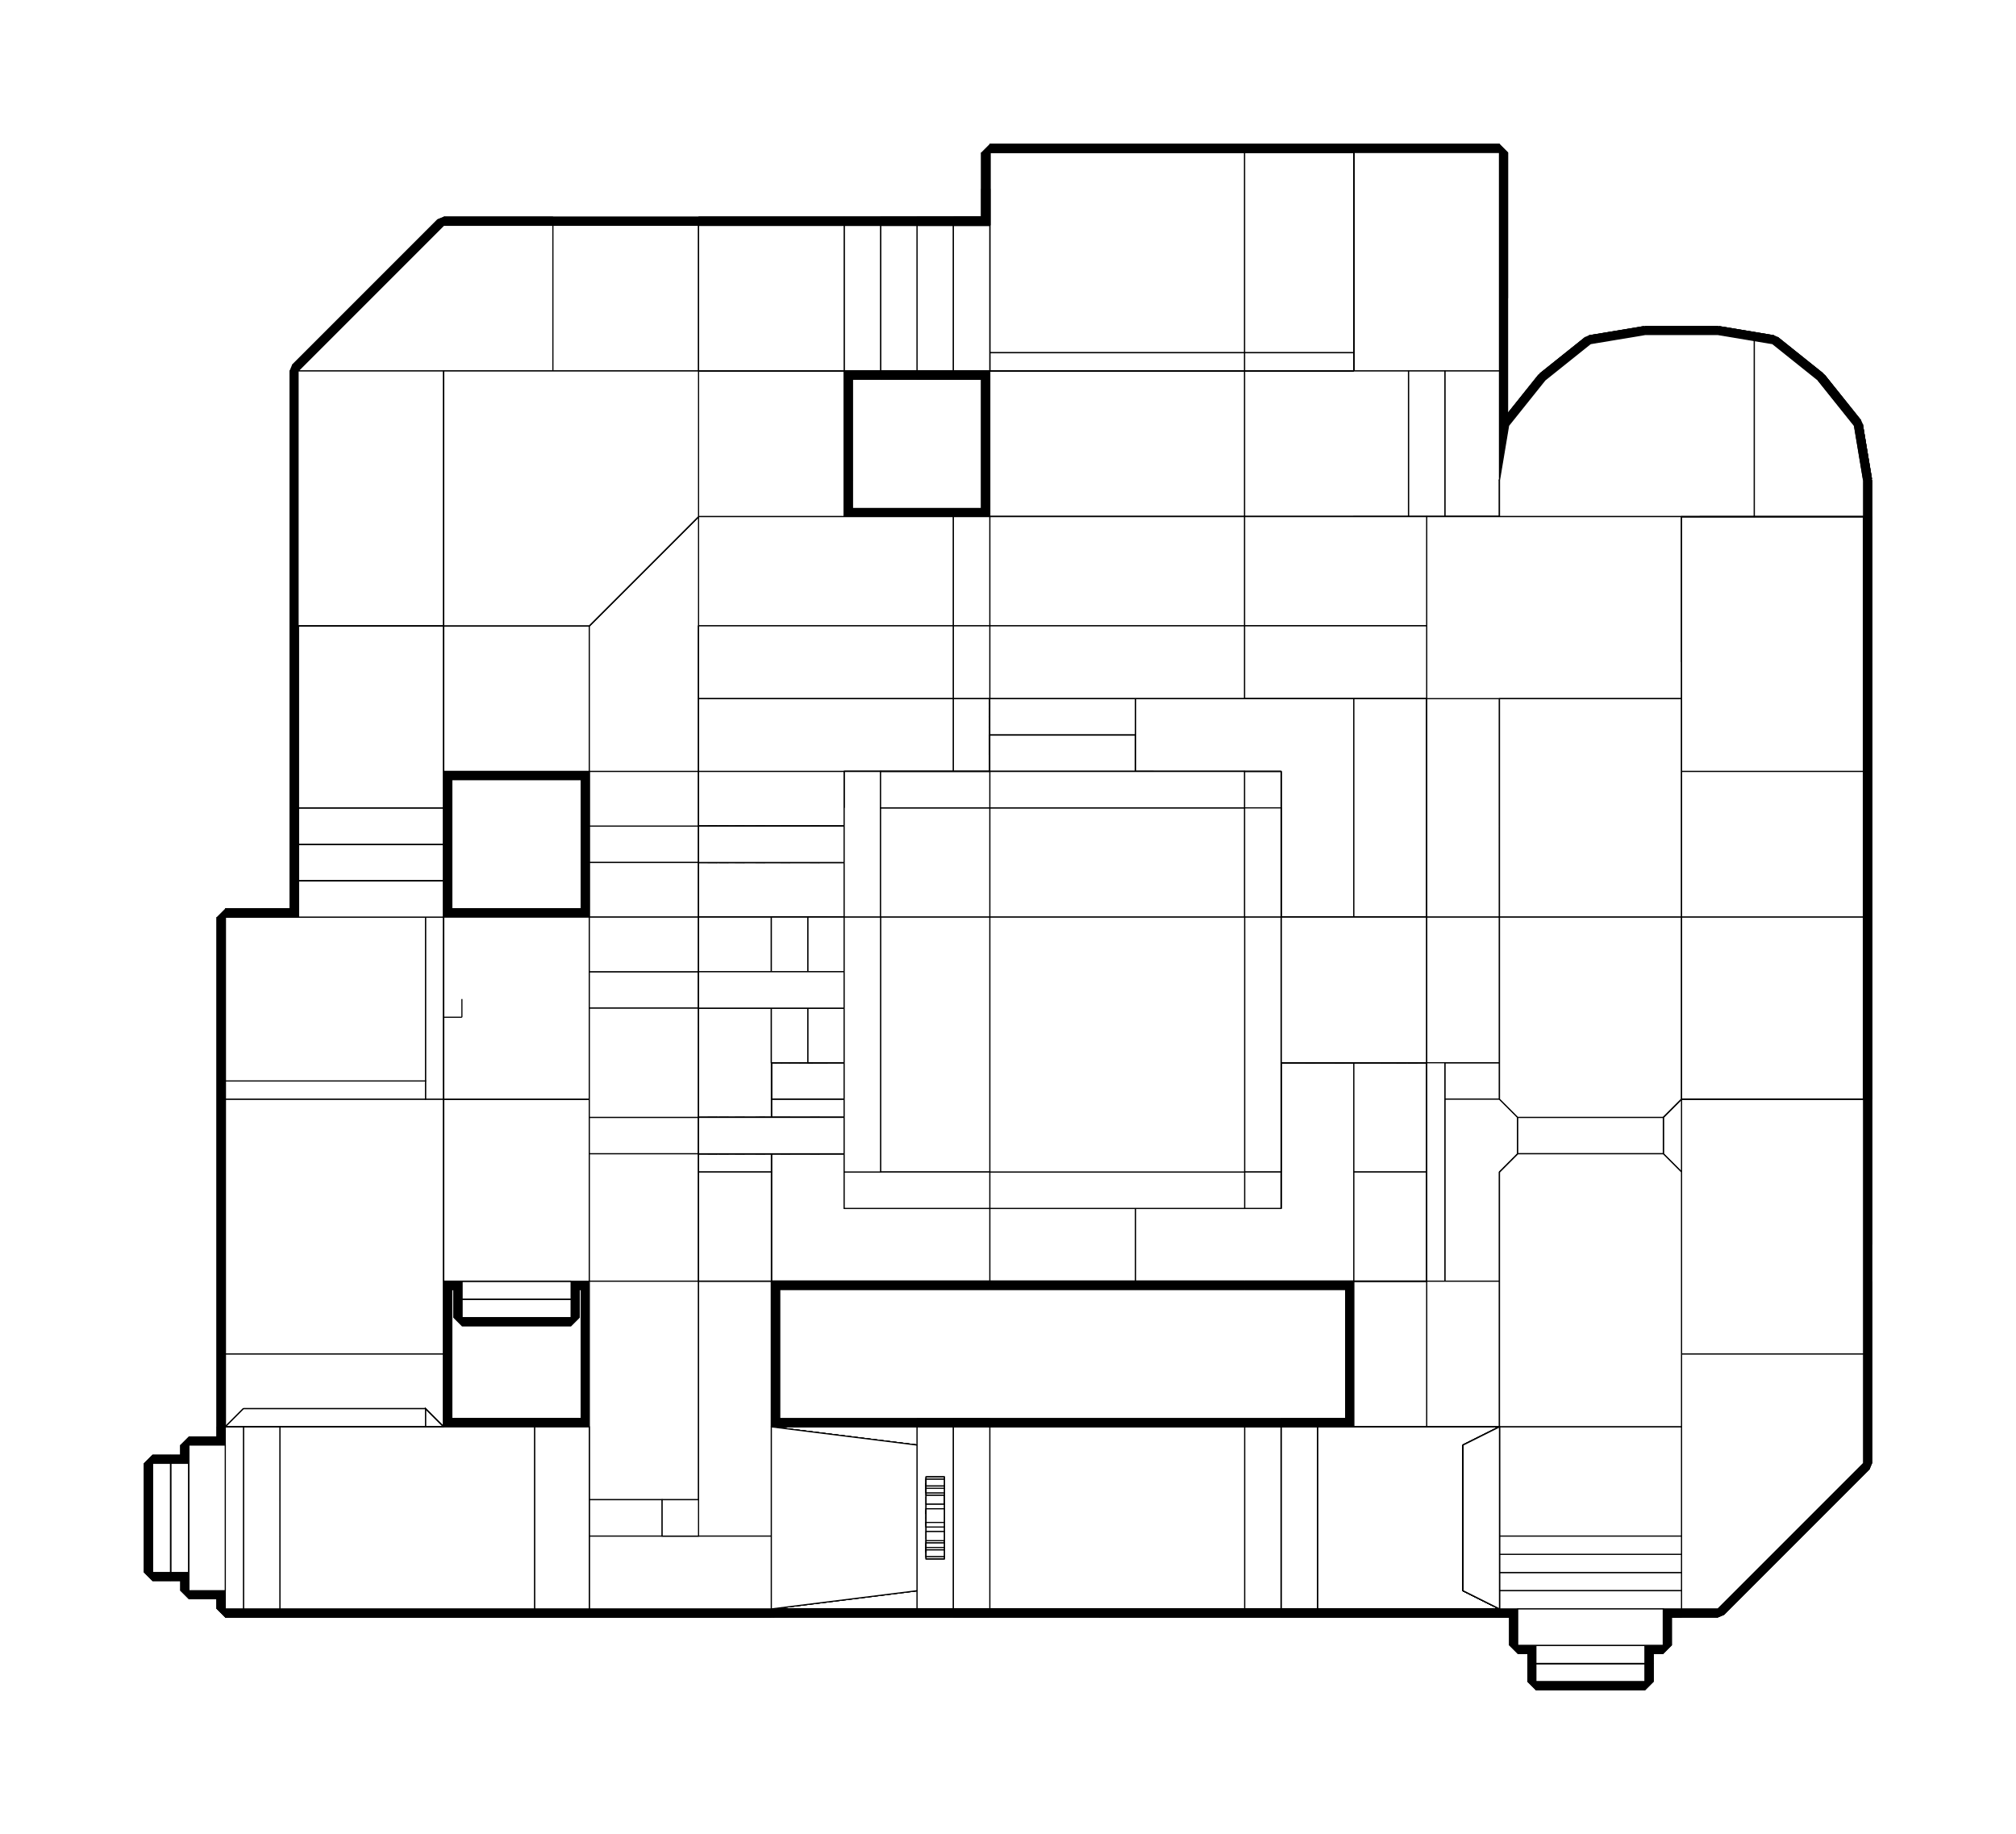 <?xml version="1.0" encoding="utf-8" ?>
<svg baseProfile="tiny" height="100%" version="1.2" viewBox="-934.0 -742.0 1772.0 1612.0" width="100%" xmlns="http://www.w3.org/2000/svg" xmlns:ev="http://www.w3.org/2001/xml-events" xmlns:xlink="http://www.w3.org/1999/xlink"><defs><g id="bsp_ref"><polygon points="-64,-160 -64,-64 -64,64 -64,64 -64,-160" /><polygon points="-64,-384 -64,-288 -64,-160 -64,-160 -64,-384" /><polygon points="160,-416 -64,-416 -64,-416 64,-416 160,-416" /><polygon points="256,-416 256,-416 256,-288 256,-288" /><polygon points="256,-128 256,-128 256,64 256,64" /><polygon points="-64,-160 -64,-288 64,-288 64,-128 64,-64 -64,-64" /><polygon points="64,-64 64,64 -64,64 -64,-64" /><polygon points="64,-64 64,-128 256,-128 256,64 64,64" /><polygon points="160,-288 64,-288 -64,-288 -64,-384 -64,-416 160,-416" /><polygon points="256,-416 256,-288 160,-288 160,-416" /><polygon points="256,-128 64,-128 64,-128 256,-128" /><polygon points="64,-128 64,-288 64,-288 64,-128" /><polygon points="128,-304 128,-400 128,-400 128,-304" /><polygon points="128,-400 240,-400 240,-400 128,-400" /><polygon points="112,-400 112,-400 64,-400 64,-400" /><polygon points="64,-304 48,-304 48,-304 64,-304" /><polygon points="-48,-400 -48,-400 -48,-352 -48,-352" /><polygon points="48,-128 48,64 48,64 48,-128" /><polygon points="64,224 64,192 64,192 64,224" /><polygon points="64,192 256,192 256,192 64,192" /><polygon points="256,64 256,192 64,192 64,64" /><polygon points="64,224 64,224 -64,224 -64,224" /><polygon points="64,64 64,192 64,224 -64,224 -64,64" /><polygon points="48,64 48,176 48,176 48,64" /><polygon points="-48,80 -48,80 -64,80 -64,80" /><polygon points="-320,64 -416,64 -544,64 -544,64 -432,64 -320,64" /><polygon points="-96,64 -256,64 -320,64 -320,64 -256,64 -96,64" /><polygon points="-544,160 -544,288 -544,384 -544,384 -544,160" /><polygon points="-416,384 -416,384 -432,384 -544,384 -544,384" /><polygon points="-416,64 -416,192 -416,288 -544,288 -544,160 -544,64" /><polygon points="-416,288 -416,384 -544,384 -544,288" /><polygon points="-256,192 -416,192 -416,64 -320,64 -256,64" /><polygon points="-64,224 -256,224 -256,192 -256,64 -96,64 -64,64" /><polygon points="-256,192 -256,224 -256,224 -256,192" /><polygon points="-64,176 -256,176 -256,176 -64,176" /><polygon points="-528,80 -528,80 -528,192 -528,192" /><polygon points="-256,176 -432,176 -432,176 -256,176" /><polygon points="-416,288 -416,192 -416,192 -416,384 -416,384" /><polygon points="-528,368 -528,368 -432,368 -432,368" /><polygon points="-432,368 -432,368 -432,192 -432,192" /><polygon points="-64,-416 -64,-416 -64,-384 -64,-384" /><polygon points="-64,-160 -64,64 -64,64 -64,-160" /><polygon points="-64,-384 -64,-160 -64,-160 -64,-384" /><polygon points="256,-416 256,-416 160,-416 160,-416" /><polygon points="160,-416 64,-416 -64,-416 -64,-416 160,-416" /><polygon points="256,-416 256,-416 256,-400 256,-304 256,-288 256,-288" /><polygon points="256,-128 256,-128 256,64 256,64" /><polygon points="64,-128 256,-128 256,64 64,64" /><polygon points="256,-128 64,-128 64,64 256,64" /><polygon points="-64,-160 -64,-384 -64,-416 64,-416 64,-288 64,-128 64,64 -64,64" /><polygon points="64,-128 64,-288 64,-416 -64,-416 -64,-384 -64,-160 -64,64 64,64" /><polygon points="256,-288 64,-288 64,-416 160,-416 256,-416" /><polygon points="256,-416 160,-416 64,-416 64,-288 256,-288" /><polygon points="64,-128 64,-128 256,-128 256,-128" /><polygon points="64,-288 64,-288 64,-128 64,-128" /><polygon points="128,-400 128,-400 128,-304 128,-304" /><polygon points="240,-400 240,-400 128,-400 128,-400" /><polygon points="112,-400 112,-400 64,-400 64,-400" /><polygon points="64,-304 48,-304 48,-304 64,-304" /><polygon points="-48,-400 -48,-400 -48,-352 -48,-352" /><polygon points="48,-128 48,64 48,64 48,-128" /><polygon points="64,-288 64,-288 160,-288 256,-288 256,-288" /><polygon points="240,-400 240,-400 240,-304 240,-304" /><polygon points="240,-304 240,-304 128,-304 128,-304" /><polygon points="112,-304 112,-304 64,-304 64,-304" /><polygon points="112,-400 112,-400 112,-304 112,-304" /><polygon points="64,-400 -48,-400 -48,-400 64,-400" /><polygon points="48,-304 48,-304 48,-128 48,-128" /><polygon points="-48,-352 -48,-128 -48,-128 -48,-352" /><polygon points="-48,-128 -48,64 -48,64 -48,-128" /><polygon points="64,192 64,192 64,224 64,224" /><polygon points="256,64 256,192 256,192 256,64" /><polygon points="256,64 256,192 64,192 64,64" /><polygon points="64,64 64,192 256,192 256,64" /><polygon points="256,192 256,192 64,192 64,192" /><polygon points="64,64 64,192 64,224 -64,224 -64,64" /><polygon points="64,224 64,192 64,64 -64,64 -64,224" /><polygon points="64,224 64,224 -64,224 -64,224" /><polygon points="48,64 48,176 48,176 48,64" /><polygon points="-48,80 -48,80 -64,80 -64,80" /><polygon points="48,176 48,176 -64,176 -64,176" /><polygon points="-48,64 -48,80 -48,80 -48,64" /><polygon points="-320,64 -432,64 -544,64 -544,64 -432,64 -320,64" /><polygon points="-96,64 -256,64 -320,64 -320,64 -208,64 -96,64" /><polygon points="-64,64 -64,64 -96,64 -96,64" /><polygon points="-544,160 -544,384 -544,384 -544,384 -544,224 -544,160" /><polygon points="-544,64 -544,64 -544,160 -544,160" /><polygon points="-432,384 -416,384 -416,384 -432,384 -528,384 -544,384 -544,384" /><polygon points="-432,368 -432,192 -432,176 -432,64 -544,64 -544,160 -544,384 -432,384" /><polygon points="-544,160 -544,64 -432,64 -432,176 -432,192 -432,368 -432,384 -544,384" /><polygon points="-416,192 -432,192 -432,368 -432,384 -416,384" /><polygon points="-432,368 -432,192 -416,192 -416,384 -432,384" /><polygon points="-256,64 -320,64 -432,64 -432,176 -432,192 -416,192 -256,192" /><polygon points="-432,176 -432,64 -320,64 -256,64 -256,192 -416,192 -432,192" /><polygon points="-64,64 -96,64 -256,64 -256,192 -256,224 -64,224" /><polygon points="-64,224 -256,224 -256,192 -256,64 -96,64 -64,64" /><polygon points="-256,224 -256,224 -256,192 -256,192" /><polygon points="-64,176 -256,176 -256,176 -64,176" /><polygon points="-528,80 -528,80 -528,192 -528,192" /><polygon points="-256,176 -432,176 -432,176 -256,176" /><polygon points="-416,192 -416,192 -416,384 -416,384 -416,384" /><polygon points="-528,368 -528,368 -432,368 -432,368" /><polygon points="-432,368 -432,368 -432,192 -432,192" /><polygon points="-64,224 -256,224 -256,224 -64,224" /><polygon points="-64,80 -256,80 -256,80 -64,80" /><polygon points="-416,192 -416,192 -256,192 -256,192" /><polygon points="-304,80 -528,80 -528,80 -304,80" /><polygon points="-256,80 -304,80 -304,80 -256,80" /><polygon points="-432,192 -432,176 -432,176 -432,192" /><polygon points="-528,192 -528,368 -528,368 -528,192" /><polygon points="256,-400 256,-416 256,-416 256,-416 256,-400" /><polygon points="256,-400 272,-400 272,-304 256,-304" /><polygon points="272,-400 288,-400 288,-304 272,-304" /><polygon points="288,-400 272,-400 272,-400 288,-400" /><polygon points="272,-400 256,-400 256,-400 272,-400" /><polygon points="272,-304 272,-400 272,-400 272,-304" /><polygon points="288,-304 288,-400 288,-400 288,-304" /><polygon points="256,-288 256,-288 64,-288 64,-288 256,-288" /><polygon points="128,-400 240,-400 240,-304 128,-304" /><polygon points="240,-304 240,-400 240,-400 240,-304" /><polygon points="128,-304 240,-304 240,-304 128,-304" /><polygon points="64,-400 112,-400 112,-304 64,-304" /><polygon points="112,-304 112,-304 64,-304 64,-304" /><polygon points="112,-304 112,-400 112,-400 112,-304" /><polygon points="64,-400 48,-400 -48,-400 -48,-400 64,-400" /><polygon points="48,-304 48,-400 64,-400 64,-304" /><polygon points="-48,-352 -48,-400 48,-400 48,-304 48,-176 -48,-176" /><polygon points="48,-176 48,-128 -48,-128 -48,-176" /><polygon points="48,-176 48,-304 48,-304 48,-128 48,-128" /><polygon points="-48,-352 -48,-176 -48,-128 -48,-128 -48,-352" /><polygon points="48,-128 48,64 -48,64 -48,-128" /><polygon points="-48,-128 -48,64 -48,64 -48,-128" /><polygon points="-48,176 48,176 48,176 -64,176 -64,176" /><polygon points="-48,64 -48,80 -48,80 -48,64" /><polygon points="48,64 48,176 -48,176 -48,80 -48,64" /><polygon points="-48,80 -48,176 -64,176 -64,80" /><polygon points="-64,176 -256,176 -256,80 -64,80" /><polygon points="-64,80 -256,80 -256,80 -64,80" /><polygon points="-256,176 -432,176 -432,80 -304,80 -256,80" /><polygon points="-528,80 -432,80 -432,176 -432,192 -528,192" /><polygon points="-304,80 -432,80 -528,80 -528,80 -304,80" /><polygon points="-256,80 -304,80 -304,80 -256,80" /><polygon points="-432,192 -432,176 -432,176 -432,192" /><polygon points="-432,192 -432,368 -528,368 -528,192" /><polygon points="-528,192 -528,368 -528,368 -528,192" /><polygon points="-432,384 -432,400 -528,400 -528,384" /><polygon points="-432,400 -432,416 -528,416 -528,400" /><polygon points="-432,416 -432,400 -432,400 -432,416" /><polygon points="-432,400 -432,384 -432,384 -432,400" /><polygon points="-528,400 -432,400 -432,400 -528,400" /><polygon points="-528,416 -432,416 -432,416 -528,416" /><polygon points="-64,-160 -64,64 -64,64 -64,-128 -64,-160" /><polygon points="-64,-384 -64,-160 -64,-160 -64,-288 -64,-384" /><polygon points="-64,-416 -64,-416 -64,-384 -64,-384" /><polygon points="160,-416 -64,-416 -64,-416 160,-416" /><polygon points="256,-416 256,-416 256,-416 160,-416 160,-416" /><polygon points="256,-288 256,-288 256,-304 256,-304 256,-288" /><polygon points="256,-128 256,-128 256,64 256,64" /><polygon points="64,-288 256,-288 256,-288 256,-288 256,-288 224,-288 160,-288 64,-288" /><polygon points="64,224 64,192 64,192 64,224" /><polygon points="256,64 256,192 256,192 256,64" /><polygon points="64,192 256,192 256,192 64,192" /><polygon points="64,224 64,224 -64,224 -64,224" /><polygon points="-64,64 -64,64 -96,64 -96,64" /><polygon points="-208,64 -320,64 -432,64 -432,64 -416,64 -256,64 -208,64" /><polygon points="-544,64 -544,160 -544,224 -544,224 -544,64" /><polygon points="-544,64 -544,64 -544,160 -544,160" /><polygon points="-416,384 -416,384 -432,384 -432,384 -432,384 -416,384" /><polygon points="-544,384 -544,384 -528,384 -528,384 -544,384" /><polygon points="-64,224 -256,224 -256,224 -64,224" /><polygon points="-256,192 -416,192 -416,192 -256,192" /><polygon points="-416,192 -256,192 -256,192 -416,192" /><polygon points="-416,192 -416,192 -416,224 -416,288 -416,384 -416,384" /><polygon points="256,-304 256,-400 256,-416 256,-416 256,-288 256,-288" /><polygon points="272,-400 256,-400 256,-304 272,-304" /><polygon points="288,-400 272,-400 272,-304 288,-304" /><polygon points="288,-304 272,-304 272,-304 288,-304" /><polygon points="272,-304 256,-304 256,-304 272,-304" /><polygon points="272,-304 272,-400 272,-400 272,-304" /><polygon points="256,-416 256,-416 256,-416 160,-416 160,-416" /><polygon points="160,-416 -64,-416 -64,-416 160,-416" /><polygon points="256,-288 256,-416 256,-416 256,-288" /><polygon points="256,-128 256,-128 256,64 256,64" /><polygon points="64,224 64,192 64,192 64,224" /><polygon points="256,64 256,192 256,192 256,64" /><polygon points="64,192 256,192 256,192 64,192" /><polygon points="64,224 64,224 -64,224 -64,224" /><polygon points="-544,64 -544,64 -544,64 -544,64 -544,64 -432,64 -432,64 -432,64 -544,64" /><polygon points="-544,384 -544,384 -544,272 -544,224 -544,224 -544,224 -544,384" /><polygon points="-544,64 -544,224 -544,224 -544,64" /><polygon points="-256,224 -256,224 -256,192 -256,192 -256,224" /><polygon points="-64,224 -256,224 -256,224 -64,224" /><polygon points="-432,384 -528,384 -528,400 -432,400" /><polygon points="-528,400 -528,416 -432,416 -432,400" /><polygon points="-528,400 -528,384 -528,384 -528,400" /><polygon points="-528,416 -528,400 -528,400 -528,416" /><polygon points="-528,400 -432,400 -432,400 -528,400" /><polygon points="-64,-416 -64,-416 -64,-416 -64,-384 -64,-384" /><polygon points="64,-128 64,-288 -64,-288 -64,-160 -64,-128" /><polygon points="160,-432 -64,-432 -64,-544 -64,-608 160,-608" /><polygon points="256,-608 256,-592 256,-528 256,-432 160,-432 160,-608" /><polygon points="160,-416 -64,-416 -64,-432 160,-432" /><polygon points="256,-432 256,-416 160,-416 160,-432" /><polygon points="256,-416 256,-432 272,-432 272,-304 272,-288 256,-288" /><polygon points="256,-592 304,-592 304,-528 256,-528" /><polygon points="256,-128 384,-128 416,-128 416,64 256,64" /><polygon points="480,-160 256,-160 256,-256 256,-288 272,-288 416,-288 480,-288" /><polygon points="544,-288 544,-160 512,-160 480,-160 480,-288" /><polygon points="512,-160 544,-160 544,-128" /><polygon points="544,-128 544,-160 544,-288 704,-288 704,-160 704,-64 544,-64" /><polygon points="704,-64 704,64 544,64 544,-64" /><polygon points="384,-432 384,-320 384,-304 272,-304 272,-432" /><polygon points="400,-304 384,-304 384,-320" /><polygon points="384,-304 400,-304 416,-288 272,-288 272,-304" /><polygon points="368,-592 368,-528 304,-528 304,-592" /><polygon points="368,-592 384,-592 384,-528 368,-528" /><polygon points="384,-608 384,-592 368,-592 304,-592 256,-592 256,-608" /><polygon points="304,-528 368,-528 384,-528 384,-480 384,-432 272,-432 256,-432 256,-528" /><polygon points="224,-288 224,-288 160,-288 160,-288" /><polygon points="704,-288 544,-288 544,-288 704,-288" /><polygon points="384,-480 384,-528 384,-592 384,-608 384,-608 384,-480" /><polygon points="384,-320 384,-432 384,-480 384,-480 384,-480 384,-480 384,-320" /><polygon points="160,-608 -64,-608 -64,-608 160,-608" /><polygon points="704,-288 704,-288 704,-288 704,-232 704,-216 704,-160 704,-160" /><polygon points="160,-128 64,-128 -64,-128 -64,-128 64,-128 160,-128" /><polygon points="384,-128 256,-128 160,-128 160,-128 288,-128 320,-128 384,-128" /><polygon points="256,-256 256,-160 256,-160 256,-256" /><polygon points="512,-160 512,-160 480,-160 480,-160" /><polygon points="416,-128 416,-128 416,64 416,64" /><polygon points="256,-416 256,-416 160,-416 160,-416" /><polygon points="64,-128 160,-128 256,-128 256,-128 256,-128 64,-128" /><polygon points="64,-288 64,-128 64,-128 64,-288" /><polygon points="64,224 64,192 256,192 256,288 256,384 160,384 64,384" /><polygon points="64,224 64,384 -64,384 -64,224" /><polygon points="672,512 448,512 448,480 448,416 512,416 544,416 672,416" /><polygon points="704,416 704,512 672,512 672,416" /><polygon points="448,672 416,672 384,672 224,672 224,512 256,512 416,512 448,512" /><polygon points="672,576 576,672 448,672 448,512 672,512" /><polygon points="704,512 704,544 672,576 672,512" /><polygon points="416,288 416,224 544,224 544,288 544,384 512,384 448,384 416,384" /><polygon points="416,416 416,384 448,384" /><polygon points="416,64 416,224 416,288 256,288 256,192 256,64" /><polygon points="416,288 416,384 416,416 416,480 416,512 256,512 256,384 256,288" /><polygon points="704,64 704,128 704,288 544,288 544,224 544,64" /><polygon points="704,288 704,352 704,384 704,416 672,416 544,416 544,384 544,288" /><polygon points="704,512 704,416 704,384 704,384 704,544 704,544" /><polygon points="384,672 384,672 336,672 224,672 224,672 224,672" /><polygon points="448,672 576,672 576,672 416,672 416,672" /><polygon points="544,64 544,224 544,224 544,64" /><polygon points="448,384 512,384 512,384 448,384" /><polygon points="416,480 416,416 416,416 416,480" /><polygon points="416,416 448,384 448,384 416,416" /><polygon points="256,384 256,384 160,384 160,384" /><polygon points="256,64 256,192 256,192 256,64" /><polygon points="-64,64 -64,64 -96,64 -208,64 -208,64" /><polygon points="-720,592 -656,592 -656,656 -720,656" /><polygon points="-736,656 -720,656 -656,656 -656,672 -736,672" /><polygon points="-736,592 -720,592 -720,656 -736,656" /><polygon points="-736,544 -736,512 -656,512 -656,592 -720,592 -736,592" /><polygon points="-736,320 -736,224 -560,224 -544,224 -544,272 -544,384 -544,448 -736,448" /><polygon points="-544,448 -544,496 -544,512 -656,512 -736,512 -736,448" /><polygon points="-544,64 -544,224 -560,224 -560,208 -560,64" /><polygon points="-560,208 -560,224 -736,224 -736,208" /><polygon points="-672,64 -560,64 -560,208 -736,208 -736,96 -736,64" /><polygon points="-432,672 -544,672 -608,672 -656,672 -656,656 -656,592 -656,512 -544,512 -432,512" /><polygon points="-416,512 -256,512 -256,576 -256,672 -352,672 -416,672 -432,672 -432,512" /><polygon points="-432,384 -416,384 -416,288 -416,224 -544,224 -544,272 -544,384" /><polygon points="-416,384 -416,288 -416,224 -256,224 -256,384 -256,448 -416,448" /><polygon points="-256,448 -256,512 -416,512 -416,448" /><polygon points="-416,192 -256,192 -256,64 -416,64" /><polygon points="-64,384 -256,384 -256,224 -64,224" /><polygon points="-736,544 -736,592 -736,656 -736,672 -736,672 -736,544" /><polygon points="-736,320 -736,448 -736,512 -736,544 -736,544 -736,544 -736,544 -736,448 -736,320" /><polygon points="-736,96 -736,208 -736,224 -736,320 -736,320 -736,224 -736,96" /><polygon points="-656,672 -608,672 -608,672 -736,672 -736,672" /><polygon points="-544,672 -544,672 -544,672 -544,672 -608,672 -608,672 -608,672 -608,672" /><polygon points="-432,672 -416,672 -416,672 -544,672 -544,672" /><polygon points="-416,288 -416,384 -416,448 -416,512 -416,512 -416,288" /><polygon points="-416,192 -416,64 -416,64 -416,224 -416,224" /><polygon points="-256,512 -256,448 -256,384 -256,384 -256,448 -256,576 -256,576 -256,576 -256,576" /><polygon points="-416,224 -416,224 -544,224 -544,224" /><polygon points="-544,224 -544,224 -544,272 -544,272" /><polygon points="-432,384 -544,384 -544,384 -528,384 -432,384" /><polygon points="-64,224 -256,224 -256,224 -64,224" /><polygon points="464,432 496,432 496,432 464,432" /><polygon points="464,464 464,432 464,432 464,464" /><polygon points="496,432 464,432 464,464 496,464" /><polygon points="-64,-544 -64,-544 -64,-544 -64,-608 -64,-608 -64,-544" /><polygon points="-64,-416 -64,-544 -64,-544 -64,-432 -64,-416" /><polygon points="464,464 496,464 496,464 464,464" /><polygon points="464,464 496,464 496,464 464,464" /><polygon points="464,432 496,432 496,432 464,432" /><polygon points="496,464 496,432 496,432 496,464" /><polygon points="496,464 496,432 496,432 496,464" /><polygon points="464,432 496,432 496,464 464,464" /><polygon points="496,464 464,464 464,432 496,432" /><polygon points="496,432 464,432 464,464 496,464" /><polygon points="464,464 464,432 464,432 464,464" /><polygon points="-672,64 -544,64 -544,64 -560,64 -672,64" /><polygon points="384,-480 384,-608 384,-608 384,-480" /><polygon points="384,-608 384,-608 256,-608 256,-608" /><polygon points="-736,544 -736,672 -736,672 -736,544" /><polygon points="-608,672 -608,672 -736,672 -736,672" /><polygon points="-416,672 -416,672 -544,672 -544,672" /><polygon points="-256,672 -352,672 -352,672 -256,672" /><polygon points="-256,576 -256,672 -256,672 -256,576" /><polygon points="-64,-416 -64,-544 -64,-544 -64,-416" /><polygon points="704,-288 704,-320 704,-320 704,-288" /><polygon points="544,-288 704,-320 704,-288" /><polygon points="704,-320 544,-288 544,-288 704,-320" /><polygon points="704,384 704,384 704,448 704,544 704,544" /><polygon points="704,384 704,384 704,352 704,352 704,352 704,384" /><polygon points="704,544 576,672 576,672 672,576 704,544" /><polygon points="192,672 224,672 224,672 192,672" /><polygon points="576,672 576,672 544,672 416,672 416,672" /><polygon points="224,512 256,512 256,512 224,512" /><polygon points="512,384 512,384 544,384 544,384 512,384" /><polygon points="448,384 512,384 512,384 448,384" /><polygon points="416,480 416,480 416,512 416,512 416,480" /><polygon points="448,480 448,416 448,416 448,480" /><polygon points="512,416 512,416 544,416 544,416 512,416" /><polygon points="448,416 512,416 512,416 448,416" /><polygon points="416,416 448,384 448,384 416,416" /><polygon points="256,512 256,512 256,384 256,384 256,512" /><polygon points="224,672 224,512 224,512 224,672" /><polygon points="192,512 224,512 224,672 192,672" /><polygon points="-672,64 -544,64 -544,64 -672,64" /><polygon points="-96,-544 -64,-544 -64,-416 -96,-416" /><polygon points="-544,32 -544,64 -672,64 -672,32" /><polygon points="384,-480 384,-608 384,-608 384,-544 384,-480" /><polygon points="384,-608 384,-608 256,-608 256,-608" /><polygon points="-736,544 -736,672 -736,672 -736,544" /><polygon points="-608,672 -608,672 -736,672 -736,672" /><polygon points="-416,672 -416,672 -416,672 -352,672 -352,672 -352,672 -352,672 -416,672" /><polygon points="-256,672 -352,672 -352,672 -256,672" /><polygon points="-416,672 -416,672 -512,672 -544,672 -544,672" /><polygon points="-256,576 -256,672 -256,672 -256,576" /><polygon points="-544,32 -544,32 -544,64 -544,64 -544,32" /><polygon points="-96,-416 -96,-416 -64,-416 -64,-416 -96,-416" /><polygon points="-96,-544 -96,-544 -64,-544 -64,-544 -96,-544" /><polygon points="-96,-416 -96,-544 -96,-544 -96,-416" /><polygon points="-672,32 -672,32 -672,64 -672,64 -672,32" /><polygon points="-672,32 -544,32 -544,32 -672,32" /><polygon points="-64,-288 -64,-416 -64,-416 -64,-416 -64,-416 -64,-384 -64,-288" /><polygon points="-64,64 -64,-128 -64,-128 -64,64" /><polygon points="160,-288 -64,-288 -64,-288 64,-288 160,-288" /><polygon points="224,-288 224,-288 160,-288 160,-288" /><polygon points="224,-288 224,-288 256,-288 256,-288 224,-288" /><polygon points="416,-288 512,-288 544,-288 544,-288 544,-288 480,-288 416,-288" /><polygon points="384,-608 384,-608 384,-544 384,-544" /><polygon points="696,-368 544,-288 544,-288 696,-368" /><polygon points="384,-320 384,-320 416,-288 416,-288 416,-288 400,-304 384,-320" /><polygon points="544,-288 696,-368 704,-320" /><polygon points="384,-608 384,-608 256,-608 256,-608" /><polygon points="256,-608 256,-608 256,-608 256,-608 160,-608 160,-608" /><polygon points="544,-128 544,-128 544,-64 544,64 544,64" /><polygon points="704,-216 704,-216 704,-160 704,-160" /><polygon points="704,-216 704,-232 704,-232 704,-216" /><polygon points="704,-160 704,64 704,64 704,-64 704,-160" /><polygon points="416,-128 416,-128 384,-128 384,-128" /><polygon points="256,-256 256,-256 256,-288 256,-288 256,-256" /><polygon points="512,-160 512,-160 480,-160 480,-160" /><polygon points="480,-160 256,-160 256,-160 480,-160" /><polygon points="512,-160 512,-160 544,-128 544,-128 544,-128 512,-160" /><polygon points="416,-128 416,-128 416,64 416,64" /><polygon points="704,128 704,224 704,352 704,352 704,288 704,128" /><polygon points="704,64 704,128 704,128 704,64" /><polygon points="384,672 384,672 416,672 416,672 416,672 384,672" /><polygon points="192,512 256,512 256,512 224,512 192,512" /><polygon points="416,224 544,224 544,224 416,224" /><polygon points="416,64 416,224 416,224 416,64" /><polygon points="160,384 -64,384 -64,384 64,384 160,384" /><polygon points="256,384 256,384 256,384 160,384 160,384" /><polygon points="160,512 192,512 192,672 160,672" /><polygon points="160,512 160,672 32,672 -64,672 -64,512" /><polygon points="192,672 192,512 192,512 192,672" /><polygon points="-256,64 -64,64 -64,64 -208,64 -256,64" /><polygon points="-432,64 -416,64 -416,64 -432,64" /><polygon points="-736,64 -672,64 -672,64 -672,64 -672,64 -736,64" /><polygon points="-128,-544 -96,-544 -96,-416 -128,-416" /><polygon points="-544,0 -544,32 -672,32 -672,0" /><polygon points="-96,-416 -96,-544 -96,-544 -96,-416" /><polygon points="-672,32 -544,32 -544,32 -672,32" /><polygon points="-736,64 -736,64 -736,96 -736,96" /><polygon points="-736,448 -736,544 -736,672 -736,672 -736,544 -736,512 -736,448" /><polygon points="-736,224 -736,320 -736,448 -736,448 -736,288 -736,224" /><polygon points="-256,672 -256,672 -288,672 -288,672" /><polygon points="-256,672 -288,672 -352,672 -352,672 -256,672" /><polygon points="-416,288 -416,512 -416,512 -416,448 -416,288" /><polygon points="-416,224 -416,224 -416,288 -416,288" /><polygon points="-416,64 -416,64 -416,64 -416,64 -416,224 -416,224" /><polygon points="-256,192 -256,64 -256,64 -256,192 -256,224 -256,224" /><polygon points="-256,576 -256,672 -256,672 -256,576" /><polygon points="-256,384 -256,384 -256,448 -256,448" /><polygon points="-64,384 -256,384 -256,384 -64,384" /><polygon points="-416,224 -256,224 -256,224 -416,224" /><polygon points="-416,224 -416,224 -544,224 -544,224" /><polygon points="-544,224 -544,224 -544,224 -544,272 -544,272" /><polygon points="-544,272 -544,496 -544,496 -544,448 -544,384 -544,272" /><polygon points="-416,512 -416,512 -432,512 -544,512 -544,512" /><polygon points="-544,496 -544,512 -544,512 -544,496" /><polygon points="-128,-544 -128,-544 -64,-544 -64,-544 -96,-544 -128,-544" /><polygon points="-672,0 -672,0 -672,32 -672,32 -672,0" /><polygon points="-128,-416 -128,-416 -96,-416 -64,-416 -64,-416 -128,-416" /><polygon points="-128,-416 -128,-544 -128,-544 -128,-416" /><polygon points="-544,0 -544,0 -544,32 -544,32 -544,0" /><polygon points="-672,0 -544,0 -544,0 -672,0" /><polygon points="-64,-544 -64,-544 -64,-576 -64,-608 -64,-608 -64,-544" /><polygon points="664,-408 696,-368 544,-288" /><polygon points="-128,-416 -128,-544 -128,-544 -128,-416" /><polygon points="-160,-544 -160,-416 -160,-416 -160,-544" /><polygon points="-160,-544 -128,-544 -128,-416 -160,-416" /><polygon points="-544,32 -544,32 -544,32 -544,64 -544,64 -544,32" /><polygon points="-672,0 -544,0 -544,0 -672,0" /><polygon points="-544,-32 -672,-32 -672,-32 -544,-32" /><polygon points="-544,-32 -544,0 -672,0 -672,-32" /><polygon points="-160,-544 -160,-544 -96,-544 -64,-544 -64,-544 -128,-544 -160,-544" /><polygon points="-672,-32 -672,-32 -672,0 -672,32 -672,32 -672,-32" /><polygon points="-160,-416 -160,-416 -128,-416 -64,-416 -64,-416 -160,-416" /><polygon points="-160,-544 -160,-416 -160,-416 -160,-544" /><polygon points="-544,-32 -544,-32 -544,32 -544,32 -544,0 -544,-32" /><polygon points="-544,-32 -672,-32 -672,-32 -544,-32" /><polygon points="-64,-288 -64,-288 -64,-288 -64,-416 -64,-416 -64,-416 -64,-416 -64,-416 -64,-288" /><polygon points="-64,-576 -64,-544 -64,-544 -64,-576" /><polygon points="-64,64 -64,-64 -64,-128 -64,-128 -64,64" /><polygon points="664,-408 664,-408 544,-288 544,-288" /><polygon points="624,-440 664,-408 544,-288" /><polygon points="-64,-128 -64,-128 64,-128 64,-128 -64,-128" /><polygon points="-256,64 -96,64 -64,64 -64,64 -256,64" /><polygon points="-736,64 -704,64 -672,64 -672,64 -736,64" /><polygon points="-96,-544 -160,-544 -192,-544 -320,-544 -320,-544 -96,-544" /><polygon points="-672,32 -672,32 -672,32 -672,64 -672,64 -672,64 -672,32" /><polygon points="-320,-512 -320,-320 -320,-288 -320,-288 -320,-352 -320,-512" /><polygon points="-160,-416 -192,-416 -192,-544 -160,-544" /><polygon points="-320,-512 -320,-544 -192,-544 -192,-416 -192,-320 -320,-320" /><polygon points="-192,-320 -192,-288 -320,-288 -320,-320" /><polygon points="-320,-288 -192,-288 -96,-288 -96,-64 -320,-64" /><polygon points="-96,-64 -96,64 -256,64 -320,64 -320,-64" /><polygon points="-96,-288 -64,-288 -64,-128 -64,-64 -96,-64" /><polygon points="-64,-64 -64,64 -96,64 -96,-64" /><polygon points="-416,-192 -320,-288 -320,-64 -416,-64" /><polygon points="-320,-64 -320,64 -416,64 -416,-64" /><polygon points="-448,-192 -544,-192 -672,-192 -672,-192 -480,-192 -448,-192" /><polygon points="-544,32 -544,-32 -544,-64 -544,-64 -544,-64 -544,32" /><polygon points="-448,-192 -416,-192 -416,-64 -544,-64 -544,-192" /><polygon points="-672,-192 -544,-192 -544,-64 -544,-32 -672,-32" /><polygon points="704,-288 704,-288 704,-320 704,-320" /><polygon points="696,-368 696,-368 664,-408 664,-408 664,-408" /><polygon points="624,-440 624,-440 544,-288 544,-288" /><polygon points="624,-440 624,-440 664,-408 664,-408 664,-408 624,-440" /><polygon points="576,-448 624,-440 544,-288" /><polygon points="704,-320 704,-320 696,-368 696,-368 696,-368" /><polygon points="704,-288 704,-288 704,-232 704,-232 704,-288" /><polygon points="-64,-576 -64,-544 -64,-544 -64,-576" /><polygon points="-64,-576 -64,-576 -64,-576 -64,-608 -64,-608 -64,-608 -64,-576" /><polygon points="576,-448 576,-448 544,-288 544,-288" /><polygon points="576,-448 576,-448 608,-442.667 624,-440 624,-440 576,-448" /><polygon points="576,-448 544,-288 512,-448" /><polygon points="160,-608 160,-608 -64,-608 -64,-608 -64,-608" /><polygon points="256,-608 256,-608 160,-608 160,-608" /><polygon points="704,224 704,224 704,352 704,352 704,224" /><polygon points="704,224 704,224 704,128 704,64 704,64" /><polygon points="32,672 160,672 160,672" /><polygon points="160,672 160,672 192,672 224,672 336,672 336,672" /><polygon points="256,512 256,512 192,512 160,512 160,512" /><polygon points="464,464 496,464 496,464 464,464" /><polygon points="464,432 496,432 496,432 464,432" /><polygon points="464,432 496,432 496,432 464,432" /><polygon points="496,432 464,432 464,464 496,464" /><polygon points="464,464 496,464 496,432 464,432" /><polygon points="464,432 496,432 496,464 464,464" /><polygon points="464,464 464,432 464,432 464,464" /><polygon points="496,464 496,432 496,432 496,464" /><polygon points="464,464 464,432 464,432 464,464" /><polygon points="256,512 256,512 256,384 256,384 256,512" /><polygon points="-704,64 -672,64 -672,64 -704,64" /><polygon points="-96,-544 -320,-544 -320,-544 -96,-544" /><polygon points="-64,-544 -64,-544 -96,-544 -96,-544" /><polygon points="-672,-160 -672,32 -672,64 -672,64 -672,-160" /><polygon points="-672,-160 -672,-192 -672,-192 -672,-32 -672,32 -672,32" /><polygon points="-320,-544 -320,-544 -320,-512 -320,-512" /><polygon points="-64,-288 -64,-288 -96,-288 -192,-288 -192,-288" /><polygon points="-192,-416 -192,-416 -160,-416 -64,-416 -64,-416" /><polygon points="-192,-288 -192,-288 -192,-320 -192,-416 -192,-416" /><polygon points="-416,-64 -416,-64 -416,64 -416,64" /><polygon points="-320,-288 -320,-288 -416,-192 -416,-192" /><polygon points="-416,-192 -416,-192 -448,-192 -448,-192" /><polygon points="-544,-64 -544,-64 -416,-64 -416,-64" /><polygon points="-544,208 -544,80 -544,80 -544,136 -544,152 -544,208" /><polygon points="-544,80 -528,80 -528,80 -544,80" /><polygon points="-528,80 -544,80 -544,208 -528,208" /><polygon points="544,-288 544,-288 544,-288 544,-288 544,-288 544,-288 512,-288 512,-288 544,-288" /><polygon points="512,-448 512,-448 576,-448 576,-448 512,-448" /><polygon points="464,-440 512,-448 544,-288" /><polygon points="512,-448 512,-448 544,-288 544,-288" /><polygon points="464,464 496,464 496,464 464,464" /><polygon points="496,464 496,432 496,432 496,464" /><polygon points="464,432 496,432 496,464 464,464" /><polygon points="-544,152 -544,136 -544,136 -544,152" /><polygon points="-544,208 -528,208 -528,208 -544,208" /><polygon points="-528,152 -528,136 -528,80 -528,80 -528,208 -528,208" /><polygon points="-544,136 -528,136 -528,136 -544,136" /><polygon points="-544,80 -528,80 -528,136 -544,136" /><polygon points="-528,152 -528,208 -544,208 -544,152" /><polygon points="160,-288 -64,-288 -64,-288 -64,-288 -64,-288 160,-288" /><polygon points="416,-288 480,-288 512,-288 512,-288 416,-288" /><polygon points="384,-544 384,-416 384,-320 384,-320 384,-480 384,-544" /><polygon points="464,-440 464,-440 512,-448 512,-448 464,-440" /><polygon points="424,-408 464,-440 544,-288" /><polygon points="464,-440 464,-440 544,-288 544,-288" /><polygon points="384,-320 384,-288 416,-288" /><polygon points="384,-608 384,-608 256,-608 256,-608 256,-608" /><polygon points="304,-416 336,-416 384,-416 384,-544 384,-608 256,-608 256,-416" /><polygon points="384,-320 384,-416 336,-416 336,-288 384,-288" /><polygon points="336,-288 336,-416 304,-416 304,-288" /><polygon points="160,-416 -64,-416 -64,-288 160,-288" /><polygon points="224,-288 256,-288 304,-288 304,-416 256,-416 160,-416 160,-288" /><polygon points="544,-160 544,-128 544,64 544,64 544,-160" /><polygon points="544,64 544,-128 544,-128 544,64" /><polygon points="704,-160 704,64 704,64 704,64 704,-160" /><polygon points="320,-128 416,-128 416,-128 384,-128 320,-128" /><polygon points="256,-160 256,-256 256,-256 256,-160" /><polygon points="480,-160 256,-160 256,-160 480,-160" /><polygon points="480,-288 416,-288 384,-288 336,-288 304,-288 256,-288 256,-256 256,-160 480,-160" /><polygon points="512,-160 544,-160 544,-288 512,-288 480,-288 480,-160" /><polygon points="544,-160 512,-160 544,-128" /><polygon points="320,64 416,64 416,-128 320,-128" /><polygon points="704,64 704,64 704,224 704,224 704,224 704,224 704,224 704,64" /><polygon points="704,544 576,672 576,672 704,544" /><polygon points="384,672 384,672 384,672 384,672 384,672 336,672 336,672 336,672 384,672" /><polygon points="544,224 544,224 544,224 544,64 544,64 544,64 544,224" /><polygon points="544,416 544,384 544,384 544,416" /><polygon points="704,384 704,352 704,224 544,224 544,384 544,416 544,448 704,448" /><polygon points="544,448 544,480 544,512 544,672 576,672 704,544 704,448" /><polygon points="544,224 704,224 704,224 544,224" /><polygon points="416,512 448,512 448,512 416,512" /><polygon points="416,192 336,192 336,224 416,224" /><polygon points="336,192 416,192 416,64 320,64 320,192" /><polygon points="416,224 336,224 336,384 416,384 448,384 512,384 544,384 544,224" /><polygon points="336,224 336,192 320,192 320,384 336,384" /><polygon points="416,224 544,224 544,224 416,224" /><polygon points="416,64 416,192 416,224 416,224 416,64" /><polygon points="416,416 416,480 416,480 416,416" /><polygon points="448,512 448,480 448,480 448,480 448,512" /><polygon points="448,480 448,416 448,416 448,480" /><polygon points="512,480 512,416 448,416 448,480 448,512 512,512" /><polygon points="544,448 544,416 512,416 512,480 544,480" /><polygon points="544,480 512,480 512,512 544,512" /><polygon points="448,416 512,416 512,416 448,416" /><polygon points="448,384 416,384 416,416" /><polygon points="384,512 416,512 416,480 416,416 416,384 336,384 320,384 320,512" /><polygon points="320,384 256,384 256,512 320,512" /><polygon points="352,656 352,528 352,528 352,656" /><polygon points="384,672 416,672 544,672 544,512 512,512 448,512 416,512 384,512 352,528 352,656" /><polygon points="352,528 384,512 384,512 352,528" /><polygon points="-416,64 -416,64 -416,64 -416,64 -432,64 -544,64 -544,64" /><polygon points="-64,-416 -64,-416 -96,-416 -192,-416 -192,-416 -64,-416" /><polygon points="-544,32 -544,-64 -544,-64 -544,64 -544,64" /><polygon points="-736,64 -736,64 -736,64 -736,96 -736,224 -736,224" /><polygon points="-512,672 -560,672 -704,672 -736,672 -736,672 -608,672 -544,672 -512,672" /><polygon points="-288,672 -416,672 -512,672 -512,672 -416,672 -352,672 -288,672" /><polygon points="-416,224 -416,224 -416,288 -416,288" /><polygon points="-256,448 -256,512 -256,672 -256,672 -256,576 -256,448" /><polygon points="-288,672 -256,672 -256,512 -416,512 -416,672" /><polygon points="-256,384 -256,224 -416,224 -416,288 -416,448 -256,448" /><polygon points="-416,448 -416,512 -256,512 -256,448" /><polygon points="-416,224 -256,224 -256,224 -416,224" /><polygon points="-416,224 -416,64 -544,64 -544,136 -544,152 -544,224" /><polygon points="-528,152 -528,136 -528,136 -528,152" /><polygon points="-544,152 -528,152 -528,152 -544,152" /><polygon points="-720,496 -560,496 -560,496 -720,496" /><polygon points="-736,512 -720,496 -720,496 -736,512" /><polygon points="-416,512 -416,512 -544,512 -544,512" /><polygon points="-560,496 -560,512 -544,512" /><polygon points="-416,512 -544,512 -560,512 -560,544 -560,640 -560,672 -512,672 -416,672" /><polygon points="-560,512 -560,496 -720,496 -736,512 -736,544 -704,544 -560,544" /><polygon points="-560,640 -704,640 -704,672 -560,672" /><polygon points="-736,544 -736,672 -704,672 -704,640 -704,544" /><polygon points="-704,544 -704,640 -704,640 -704,608 -704,576 -704,544" /><polygon points="-704,640 -560,640 -560,640 -704,640" /><polygon points="-64,-128 -64,-128 -64,-288 -64,-288 -64,-288 -64,-288 -64,-128" /><polygon points="424,-408 424,-408 464,-440 464,-440 424,-408" /><polygon points="392,-368 424,-408 544,-288" /><polygon points="424,-408 424,-408 544,-288 544,-288" /><polygon points="64,-128 64,-128 288,-128 288,-128 160,-128 64,-128" /><polygon points="-64,-128 -64,-124 64,-124 64,-128" /><polygon points="544,224 704,224 704,224 544,224" /><polygon points="352,656 352,528 352,528 352,656" /><polygon points="352,656 384,672 384,672 352,656" /><polygon points="352,528 384,512 384,512 352,528" /><polygon points="-256,64 -256,64 -416,64 -416,64 -416,64 -416,64 -320,64 -256,64" /><polygon points="-256,192 -256,64 -256,64 -256,64 -256,192" /><polygon points="-256,192 -256,192 -256,224 -256,224 -256,224 -256,192" /><polygon points="-256,192 -252,192 -252,64 -256,64" /><polygon points="-64,512 -96,512 -96,512 -64,512" /><polygon points="-64,672 -96,672 -96,512 -64,512" /><polygon points="-64,-124 -64,-119 64,-119 64,-124" /><polygon points="-252,192 -247,192 -247,64 -252,64" /><polygon points="-64,-576 -64,-544 -64,-544 -64,-576" /><polygon points="544,-288 544,-288 384,-320 384,-320" /><polygon points="392,-368 392,-368 424,-408 424,-408 392,-368" /><polygon points="544,-288 384,-320 392,-368" /><polygon points="392,-368 392,-368 544,-288 544,-288" /><polygon points="352,656 352,528 352,528 352,656" /><polygon points="352,656 384,672 384,672 352,656" /><polygon points="352,528 384,512 384,512 352,528" /><polygon points="-704,64 -704,64 -704,64 -736,64 -736,64 -736,64 -704,64" /><polygon points="-704,64 -672,64 -672,64 -704,64" /><polygon points="-64,-544 -64,-544 -96,-544 -96,-544" /><polygon points="-672,-160 -672,64 -672,64 -672,64 -672,-160" /><polygon points="-672,-192 -672,-192 -672,-160 -672,-160" /><polygon points="-320,-512 -320,-544 -320,-544 -320,-512 -320,-352 -320,-352" /><polygon points="-320,-288 -320,-352 -320,-352 -320,-288" /><polygon points="-416,-192 -416,-192 -320,-288 -320,-288 -320,-288 -416,-192" /><polygon points="-480,-192 -448,-192 -416,-192 -416,-192 -448,-192 -480,-192" /><polygon points="-480,-192 -480,-192 -672,-192 -672,-192" /><polygon points="-64,-119 -64,-112 64,-112 64,-119" /><polygon points="-247,192 -240,192 -240,64 -247,64" /><polygon points="384,-288 544,-288 544,-288 384,-288" /><polygon points="384,-320 384,-320 392,-368 392,-368 384,-320" /><polygon points="544,-288 384,-288 384,-320" /><polygon points="544,-160 544,64 544,64 544,-128 544,-160" /><polygon points="544,-288 544,-288 544,-288 544,-288 544,-160 544,-160" /><polygon points="288,-128 64,-128 64,-128 160,-128 288,-128" /><polygon points="288,-128 320,-128 320,-128 320,-128 288,-128" /><polygon points="-64,-112 -64,-103 64,-103 64,-112" /><polygon points="544,64 544,224 544,224 544,64" /><polygon points="160,512 160,512 160,512 -64,512 -64,512" /><polygon points="160,512 160,512 256,512 256,512 256,512 160,512" /><polygon points="352,656 352,528 352,528 352,656" /><polygon points="352,656 384,672 384,672 352,656" /><polygon points="352,528 384,512 384,512 352,528" /><polygon points="-416,64 -256,64 -256,64 -416,64" /><polygon points="-736,512 -736,512 -736,512 -736,288 -736,288 -736,448 -736,512" /><polygon points="-64,672 -96,672 -96,672 -64,672" /><polygon points="-256,224 -256,224 -256,384 -256,384" /><polygon points="-240,192 -231,192 -231,64 -240,64" /><polygon points="-64,512 -96,512 -128,512 -128,512 -64,512" /><polygon points="-128,512 -128,672 -128,672 -128,512" /><polygon points="-128,512 -96,512 -96,672 -128,672" /><polygon points="-96,672 -96,512 -96,512 -96,672" /><polygon points="-720,496 -560,496 -560,496 -720,496" /><polygon points="-736,512 -720,496 -720,496 -736,512" /><polygon points="-560,544 -560,576 -560,608 -560,640 -560,640 -560,544" /><polygon points="-544,512 -560,496 -560,496 -544,512" /><polygon points="-704,544 -704,576 -704,608 -704,640 -704,640 -704,608 -704,576 -704,544" /><polygon points="-704,640 -560,640 -560,640 -704,640" /><polygon points="-704,544 -560,544 -560,544 -704,544" /><polygon points="-560,608 -704,608 -704,608 -560,608" /><polygon points="-560,576 -704,576 -704,608 -560,608" /><polygon points="-64,-103 -64,-92 64,-92 64,-103" /><polygon points="-64,-92 -64,-103 -64,-103 -64,-96" /><polygon points="-64,-92 -64,-79 64,-79 64,-92" /><polygon points="-220,192 -231,192 -231,192 -224,192" /><polygon points="-220,192 -207,192 -207,64 -220,64" /><polygon points="-220,64 -231,64 -231,192 -220,192" /><polygon points="64,-79 64,-64 64,-64 64,-96" /><polygon points="-64,-79 -64,-64 64,-64 64,-79" /><polygon points="-207,64 -192,64 -192,64 -224,64" /><polygon points="-207,192 -192,192 -192,64 -207,64" /><polygon points="-64,-96 -64,-103 -64,-112 -64,-119 -64,-124 -64,-128 -64,-128 -64,-96" /><polygon points="-64,-103 -64,-103 -64,-112 -64,-112" /><polygon points="-64,-119 -64,-119 -64,-124 -64,-124" /><polygon points="-64,-608 -64,-576 -64,-544 -64,-544 -64,-608" /><polygon points="-64,-124 -64,-124 -64,-128 -64,-128 -64,-128" /><polygon points="-64,-112 -64,-112 -64,-119 -64,-119" /><polygon points="-64,-288 -64,-128 -64,-128 -64,-288" /><polygon points="160,-288 -64,-288 -64,-288 160,-288" /><polygon points="384,-288 384,-288 384,-288 384,-320 384,-320 384,-288" /><polygon points="-64,-608 -64,-608 160,-608 160,-608 -64,-608" /><polygon points="544,-288 544,-288 544,-160 544,-160" /><polygon points="320,-128 320,-128 288,-128 288,-128" /><polygon points="160,-128 64,-128 -64,-128 -64,-288 160,-288" /><polygon points="384,-128 320,-128 288,-128 160,-128 160,-288 384,-288" /><polygon points="544,-288 544,-160 544,-128 384,-128 384,-288" /><polygon points="384,0 384,-16 384,-128 544,-128 544,64 384,64" /><polygon points="320,64 320,64 320,-128 320,-128 320,-128" /><polygon points="64,-96 64,-92 64,-79 64,-96" /><polygon points="64,-103 64,-103 64,-92 64,-96" /><polygon points="64,-119 64,-119 64,-112 64,-112" /><polygon points="64,-128 64,-128 64,-128 64,-124 64,-124" /><polygon points="64,-124 64,-124 64,-119 64,-119" /><polygon points="64,-112 64,-112 64,-103 64,-103" /><polygon points="192,-64 160,-64 160,-32 192,-32" /><polygon points="160,-32 160,-64 64,-64 -64,-64 -64,-32" /><polygon points="192,-32 160,-32 160,64 192,64" /><polygon points="160,64 160,-32 -64,-32 -64,64" /><polygon points="336,672 336,672 160,672 160,672 336,672" /><polygon points="-64,512 -64,512 -64,512 160,512 160,512 -64,512" /><polygon points="320,64 320,64 320,192 320,192 320,192 320,64" /><polygon points="320,384 320,384 320,192 320,192" /><polygon points="528,240 528,272 400,272 400,240" /><polygon points="384,400 384,384 384,288 400,272 528,272 544,288 544,384 544,512 384,512" /><polygon points="544,64 544,224 528,240 400,240 384,224 384,64" /><polygon points="384,64 384,224 384,224 384,64" /><polygon points="160,320 -64,320 -64,320 160,320" /><polygon points="192,96 192,288 192,320 192,320 192,288 192,96" /><polygon points="192,64 192,96 192,96 192,64" /><polygon points="160,320 160,288 -64,288 -64,320" /><polygon points="192,288 160,288 160,320 192,320" /><polygon points="160,288 160,64 -64,64 -64,288" /><polygon points="160,64 160,288 192,288 192,96 192,64" /><polygon points="256,384 256,384 320,384 320,384" /><polygon points="-64,384 -64,384 160,384 160,384" /><polygon points="256,384 256,384 160,384 160,384" /><polygon points="384,512 544,512 544,608 544,624 544,640 544,656 544,672 528,672 512,672 416,672 400,672 384,672 352,656 352,528" /><polygon points="352,656 384,672 384,672 352,656" /><polygon points="512,672 528,672 528,704 512,704" /><polygon points="416,704 416,672 512,672 512,704 512,720 416,720" /><polygon points="512,720 512,736 416,736 416,720" /><polygon points="400,672 416,672 416,704 400,704" /><polygon points="-224,64 -220,64 -207,64 -224,64" /><polygon points="-231,64 -231,64 -220,64 -224,64" /><polygon points="-247,64 -247,64 -240,64 -240,64" /><polygon points="-256,64 -256,64 -256,64 -252,64 -252,64" /><polygon points="-252,64 -252,64 -247,64 -247,64" /><polygon points="-240,64 -240,64 -231,64 -231,64" /><polygon points="-704,64 -672,64 -672,64 -704,64" /><polygon points="-64,-64 -160,-64 -160,-32 -64,-32" /><polygon points="-64,-32 -160,-32 -160,64 -64,64" /><polygon points="-160,-64 -192,-64 -192,-32 -160,-32" /><polygon points="-160,-32 -192,-32 -192,64 -160,64" /><polygon points="-192,-32 -192,-64 -192,-64 -192,-32 -192,48 -192,64 -192,64 -192,64" /><polygon points="-256,288 -256,192 -256,192 -256,224 -256,384 -256,384" /><polygon points="-64,320 -160,320 -192,320 -192,320 -160,320 -64,320" /><polygon points="-192,288 -192,192 -192,192 -192,192 -192,208 -192,288 -192,320 -192,320" /><polygon points="-160,64 -160,288 -64,288 -64,64" /><polygon points="-64,288 -160,288 -160,320 -64,320" /><polygon points="-192,64 -192,192 -192,288 -160,288 -160,64" /><polygon points="-160,288 -192,288 -192,320 -160,320" /><polygon points="-240,192 -240,192 -247,192 -247,192" /><polygon points="-252,192 -252,192 -256,192 -256,192 -256,192" /><polygon points="-247,192 -247,192 -252,192 -252,192" /><polygon points="-231,192 -231,192 -240,192 -240,192" /><polygon points="-224,192 -231,192 -240,192 -247,192 -252,192 -256,192 -256,192 -224,192" /><polygon points="-128,512 -128,672 -240,672 -256,672 -256,512" /><polygon points="-256,672 -416,672 -416,512 -256,512" /><polygon points="-416,64 -256,64 -256,192 -256,288 -416,288" /><polygon points="-256,288 -256,384 -256,512 -416,512 -416,288" /><polygon points="-560,544 -560,576 -560,608 -560,640 -560,640 -560,608 -560,576 -560,544" /><polygon points="-560,496 -544,512 -560,512" /><polygon points="-544,512 -560,496 -560,496 -544,512" /><polygon points="-416,672 -464,672 -560,672 -560,640 -560,608 -560,576 -560,544 -560,512 -544,512 -416,512" /><polygon points="-560,496 -560,512 -704,512 -736,512 -720,496" /><polygon points="-704,512 -560,512 -560,544 -704,544" /><polygon points="-736,656 -736,528 -736,512 -704,512 -704,544 -704,576 -704,608 -704,640 -704,672 -720,672 -736,672" /><polygon points="-560,608 -704,608 -704,576 -560,576" /><polygon points="-704,640 -560,640 -560,672 -688,672 -704,672" /><polygon points="-704,544 -560,544 -560,544 -704,544" /><polygon points="-560,576 -704,576 -704,576 -560,576" /><polygon points="-768,640 -768,544 -768,528 -736,528 -736,656 -768,656" /><polygon points="-784,544 -768,544 -768,640 -784,640" /><polygon points="-800,544 -784,544 -784,640 -800,640" /><polygon points="-64,-64 -64,-96 -64,-96 -64,-64" /><polygon points="-64,-64 -64,-64 -64,-79 -64,-96" /><polygon points="-64,-96 -64,-79 -64,-92 -64,-96" /><polygon points="64,-128 -64,-128 -64,-128 64,-128" /><polygon points="64,-96 64,-128 64,-128 64,-124 64,-119 64,-112 64,-103 64,-96" /><polygon points="-64,-96 -64,-128 64,-128 64,-96" /><polygon points="-224,64 -256,64 -256,64 -252,64 -247,64 -240,64 -231,64 -224,64" /><polygon points="-256,64 -256,192 -256,192 -256,64" /><polygon points="-224,192 -207,192 -220,192 -224,192" /><polygon points="-192,192 -192,192 -207,192 -224,192" /><polygon points="-192,192 -224,192 -224,192 -192,192" /><polygon points="-224,192 -256,192 -256,64 -224,64" /><polygon points="-64,-64 -64,-32 -64,-32 -64,-64" /><polygon points="336,-288 384,-288 384,-288 160,-288 160,-288" /><polygon points="-64,-288 -64,-288 160,-288 160,-288" /><polygon points="192,-32 192,-64 192,-64 192,-32 192,64 192,64" /><polygon points="64,-64 64,-32 -64,-32 -64,-64 -64,-96 64,-96" /><polygon points="-64,-32 64,-32 80,-32 160,-32 160,64 -64,64" /><polygon points="160,-32 160,-32 160,64 160,64" /><polygon points="64,-64 80,-64 80,-64 64,-64" /><polygon points="160,-64 80,-64 64,-64 64,-64 64,-64 160,-64 192,-64 192,-64" /><polygon points="64,-64 64,-96 64,-96 64,-64" /><polygon points="64,-96 -64,-96 -64,-96 64,-96" /><polygon points="192,320 192,320 160,320 160,320" /><polygon points="160,64 160,96 32,96 -32,96 -64,96 -64,64" /><polygon points="32,96 160,96 160,160 32,160" /><polygon points="-32,96 32,96 32,160 -32,160" /><polygon points="-64,96 -32,96 -32,160 -64,160" /><polygon points="-64,160 -32,160 32,160 160,160 160,288 -64,288" /><polygon points="160,288 160,288 -64,288 -64,288" /><polygon points="-192,64 -224,64 -224,64 -192,64" /><polygon points="-160,48 -160,-32 -80,-32 -64,-32 -64,64 -160,64" /><polygon points="-192,-32 -192,-32 -192,-32 -192,48 -192,48 -192,48" /><polygon points="-192,64 -192,48 -192,48 -192,64" /><polygon points="-80,-64 -160,-64 -192,-64 -192,-64 -160,-64 -64,-64 -64,-64 -64,-64" /><polygon points="-544,-64 -544,-64 -544,64 -544,64" /><polygon points="-64,64 -64,96 -64,160 -64,288 -160,288 -160,208 -160,192 -160,64" /><polygon points="-192,64 -160,64 -160,192 -192,192 -224,192 -224,64" /><polygon points="-192,192 -160,192 -160,192 -192,192" /><polygon points="-64,320 -160,320 -160,320 -64,320" /><polygon points="-256,512 -256,512 -256,384 -256,384" /><polygon points="-256,384 -256,384 -256,384 -256,384 -256,384 -64,384 -64,384 -64,384" /><polygon points="-224,64 -224,192 -224,192 -224,64" /><polygon points="-64,512 -64,512 -128,512 -256,512 -256,512" /><polygon points="-544,64 -544,224 -544,224 -544,152 -544,136 -544,64" /><polygon points="-544,272 -544,496 -544,496 -544,272" /><polygon points="-544,512 -544,512 -464,512 -416,512 -416,512 -544,512" /><polygon points="-544,496 -544,512 -544,512 -544,512 -544,512 -544,512 -544,496" /><polygon points="192,-32 192,-32 192,64 192,64" /><polygon points="336,-288 384,-288 384,-288 336,-288" /><polygon points="560,-288 384,-288 336,-288 336,-288 544,-288 560,-288" /><polygon points="704,-320 704,-288 704,-288 704,-288 704,-320" /><polygon points="608,-442.667 576,-448 512,-448 464,-440 424,-408 392,-368 384,-320 384,-288 560,-288 608,-288" /><polygon points="704,-288 704,-320 696,-368 664,-408 624,-440 608,-442.667 608,-288" /><polygon points="664,-408 696,-368 696,-368 664,-408" /><polygon points="696,-368 704,-320 704,-320 696,-368" /><polygon points="704,-288 704,-288 704,-160 704,-160 704,-216 704,-232 704,-288" /><polygon points="400,240 528,240 528,240 400,240" /><polygon points="400,240 400,240 384,224 384,224 400,240" /><polygon points="400,272 400,240 400,240 400,272" /><polygon points="528,240 528,272 528,272 528,240" /><polygon points="528,240 400,240 400,272 528,272" /><polygon points="528,272 528,272 544,288 544,288 528,272" /><polygon points="416,720 416,704 416,704 416,720" /><polygon points="416,736 416,720 416,720 416,736" /><polygon points="416,720 416,736 512,736 512,720" /><polygon points="512,704 416,704 416,720 512,720" /><polygon points="512,704 528,704 528,704 416,704 416,704" /><polygon points="512,704 512,720 512,720 512,704" /><polygon points="512,720 512,736 512,736 512,720" /><polygon points="528,704 512,704 512,704 528,704" /><polygon points="512,720 416,720 416,720 512,720" /><polygon points="416,720 512,720 512,720 416,720" /><polygon points="512,736 416,736 416,736 512,736" /><polygon points="416,704 416,704 400,704 400,704 416,704" /><polygon points="-768,640 -784,640 -784,640 -768,640" /><polygon points="-784,640 -800,640 -800,640 -784,640" /><polygon points="-768,528 -768,528 -736,528 -736,528 -768,528" /><polygon points="-800,544 -800,640 -784,640 -784,544" /><polygon points="-784,640 -768,640 -768,544 -784,544" /><polygon points="-800,544 -784,544 -784,544 -800,544" /><polygon points="-784,544 -768,544 -768,544 -784,544" /><polygon points="-768,544 -768,528 -768,528 -768,544" /><polygon points="-784,544 -784,640 -784,640 -784,544" /><polygon points="-784,640 -784,544 -784,544 -784,640" /><polygon points="-800,640 -800,544 -800,544 -800,640" /><polygon points="-64,-608 -64,-544 -64,-544 -64,-608" /><polygon points="160,-288 320,-288 336,-288 336,-288 336,-288 160,-288" /><polygon points="704,-288 704,-288 608,-288 560,-288 560,-288" /><polygon points="704,-288 560,-288 544,-288 544,-288 704,-288" /><polygon points="160,-416 -64,-416 -64,-416 160,-416" /><polygon points="256,-416 160,-416 160,-416 256,-416" /><polygon points="256,-416 256,-416 160,-416 160,-416" /><polygon points="256,-416 256,-608 256,-608 256,-416" /><polygon points="256,-608 256,-416 256,-416 256,-608" /><polygon points="160,-608 -64,-608 -64,-608 160,-608" /><polygon points="160,-608 256,-608 256,-608 256,-608 160,-608" /><polygon points="544,-160 544,-128 544,64 544,64 544,-160" /><polygon points="704,-160 704,64 704,64 704,-160" /><polygon points="704,-288 704,-288 704,-160 704,-160" /><polygon points="384,-128 320,-128 320,-128 384,-128" /><polygon points="320,-128 320,-192 320,-192 320,-128" /><polygon points="384,-128 544,-128 544,-160 544,-288 336,-288 320,-288 320,-192 320,-128" /><polygon points="160,-192 -64,-192 -64,-192 160,-192" /><polygon points="160,-288 -64,-288 -64,-192 160,-192" /><polygon points="320,-192 320,-288 160,-288 160,-192" /><polygon points="384,-16 384,-128 384,-128 384,-16" /><polygon points="384,0 384,-16 384,-16 384,0" /><polygon points="384,0 384,0 384,64 384,64" /><polygon points="544,-128 384,-128 384,-16 384,0 384,64 544,64" /><polygon points="160,672 -64,672 -64,672 -64,672 32,672 160,672" /><polygon points="400,672 384,672 336,672 336,672 384,672 400,672" /><polygon points="544,672 528,672 528,672 544,672" /><polygon points="336,672 384,672 384,672 384,672 160,672 160,672" /><polygon points="544,608 544,624 544,624 544,608" /><polygon points="544,640 544,656 544,656 544,640" /><polygon points="544,656 544,672 544,672 544,656" /><polygon points="544,624 544,640 544,640 544,624" /><polygon points="544,384 544,512 544,608 544,608 544,512 544,384" /><polygon points="544,288 544,384 544,384 544,288" /><polygon points="544,64 544,224 544,224 544,64" /><polygon points="544,224 704,224 704,224 544,224" /><polygon points="704,224 544,224 544,224 544,224 704,224" /><polygon points="256,512 384,512 384,512 384,512 384,512 384,512 384,512 320,512 256,512" /><polygon points="160,512 -64,512 -64,512 160,512" /><polygon points="400,272 528,272 528,272 400,272" /><polygon points="384,64 384,224 400,240 528,240 544,224 544,64" /><polygon points="544,224 528,240 528,240 528,240 544,224" /><polygon points="384,400 384,384 384,384 384,400" /><polygon points="384,512 384,400 384,400 384,512" /><polygon points="384,384 384,288 384,288 384,384" /><polygon points="544,384 544,288 528,272 400,272 384,288 384,384 384,400 384,512 544,512" /><polygon points="384,288 400,272 400,272 400,272 384,288" /><polygon points="160,320 160,320 -64,320 -64,320" /><polygon points="320,192 304,192 312,192 320,192" /><polygon points="320,192 320,64 304,64 304,192" /><polygon points="384,512 384,608 544,608 544,512" /><polygon points="544,656 544,640 384,640 384,656" /><polygon points="544,640 544,624 384,624 384,640" /><polygon points="544,624 544,608 384,608 384,624" /><polygon points="400,672 528,672 544,672 544,656 384,656 384,672" /><polygon points="384,656 384,640 384,640 384,656" /><polygon points="384,640 384,624 384,624 384,640" /><polygon points="384,624 384,608 384,608 384,624" /><polygon points="384,672 384,656 384,656 384,672" /><polygon points="400,704 400,672 400,672 400,704" /><polygon points="416,704 528,704 528,672 400,672 400,704" /><polygon points="528,672 528,704 528,704 528,704 528,672" /><polygon points="-672,64 -736,64 -736,64 -672,64" /><polygon points="-736,64 -672,64 -672,64 -704,64 -736,64" /><polygon points="-544,-544 -672,-416 -672,-416 -544,-544" /><polygon points="-320,-544 -96,-544 -96,-544 -320,-544" /><polygon points="-96,-544 -64,-544 -64,-544 -64,-544 -96,-544" /><polygon points="-672,-416 -672,-320 -672,-320 -672,-416" /><polygon points="-672,-160 -672,64 -672,64 -672,-160" /><polygon points="-672,-192 -672,-192 -672,-160 -672,-160" /><polygon points="-320,-288 -320,-320 -320,-416 -320,-512 -320,-512 -320,-352 -320,-288" /><polygon points="-320,-512 -320,-544 -320,-544 -320,-512" /><polygon points="-192,-288 -96,-288 -64,-288 -64,-288 -64,-288 -64,-288 -64,-288 -64,-288 -192,-288" /><polygon points="-192,-416 -320,-416 -320,-320 -320,-288 -192,-288" /><polygon points="-192,-416 -192,-288 -192,-288 -192,-416" /><polygon points="-96,-192 -320,-192 -320,-192 -96,-192" /><polygon points="-64,-192 -96,-192 -96,-192 -64,-192" /><polygon points="-96,-288 -192,-288 -320,-288 -320,-192 -96,-192" /><polygon points="-64,-288 -96,-288 -96,-192 -64,-192" /><polygon points="-320,-16 -304,-16 -312,-16 -320,-16" /><polygon points="-320,-16 -320,16 -304,16 -304,-16" /><polygon points="-416,-192 -448,-192 -544,-192 -544,-160 -544,-64 -416,-64" /><polygon points="-320,16 -320,-16 -416,-16 -416,16" /><polygon points="-320,16 -416,16 -416,64 -320,64" /><polygon points="-320,-64 -320,-128 -320,-192 -320,-288 -416,-192 -416,-64" /><polygon points="-320,-16 -320,-64 -416,-64 -416,-16" /><polygon points="-672,-320 -672,-416 -544,-544 -448,-544 -448,-320" /><polygon points="-448,-192 -544,-192 -672,-192 -672,-320 -448,-320" /><polygon points="-320,-544 -320,-512 -320,-416 -320,-320 -448,-320 -448,-544" /><polygon points="-320,-320 -320,-288 -416,-192 -448,-192 -448,-320" /><polygon points="-320,-288 -320,-288 -416,-192 -416,-192" /><polygon points="-544,-192 -544,-192 -544,-160 -544,-160" /><polygon points="-416,16 -416,-16 -416,-64 -416,-64 -416,64 -416,64 -416,64 -416,64 -416,64" /><polygon points="-672,-192 -544,-192 -448,-192 -448,-192 -480,-192 -672,-192" /><polygon points="-448,-192 -416,-192 -416,-192 -448,-192" /><polygon points="-416,-64 -544,-64 -544,-64 -544,-64 -544,-64 -416,-64" /><polygon points="-736,672 -736,656 -736,656 -736,672" /><polygon points="-736,528 -736,512 -736,512 -736,528" /><polygon points="-736,288 -736,64 -736,64 -736,64 -736,224 -736,288" /><polygon points="-736,288 -736,512 -736,512 -736,288" /><polygon points="-720,672 -736,672 -736,672 -720,672" /><polygon points="-688,672 -720,672 -720,672 -704,672 -688,672" /><polygon points="-464,672 -688,672 -688,672 -560,672 -464,672" /><polygon points="-240,672 -256,672 -416,672 -464,672 -464,672 -416,672 -256,672 -240,672" /><polygon points="-128,672 -240,672 -240,672 -128,672" /><polygon points="-64,672 -128,672 -128,672 -128,672 -96,672 -64,672" /><polygon points="-416,512 -416,384 -416,288 -416,288 -416,512" /><polygon points="-416,288 -416,272 -416,240 -416,144 -416,112 -416,64 -416,64 -416,288" /><polygon points="-320,384 -256,384 -256,384 -320,384" /><polygon points="-160,320 -160,320 -64,320 -64,320" /><polygon points="-160,320 -160,320 -192,320 -192,320" /><polygon points="-320,240 -416,240 -416,272 -320,272" /><polygon points="-320,272 -416,272 -416,288 -416,384 -320,384" /><polygon points="-320,112 -416,112 -416,144 -320,144" /><polygon points="-320,144 -416,144 -416,240 -320,240" /><polygon points="-416,64 -416,112 -320,112 -320,64" /><polygon points="-320,64 -320,112 -320,112 -320,112 -320,112 -320,64" /><polygon points="-320,240 -304,240 -312,240 -320,240" /><polygon points="-320,112 -304,112 -312,112 -320,112" /><polygon points="-320,112 -320,144 -304,144 -304,112" /><polygon points="-320,240 -320,272 -304,272 -304,240" /><polygon points="-416,384 -416,512 -416,576 -352,576 -320,576 -320,384" /><polygon points="-256,608 -256,672 -128,656 -128,528 -256,512" /><polygon points="-320,384 -320,576 -320,608 -256,608 -256,512 -256,384" /><polygon points="-352,576 -416,576 -416,608 -352,608" /><polygon points="-256,608 -320,608 -352,608 -416,608 -416,672 -256,672" /><polygon points="-320,576 -352,576 -352,608 -320,608" /><polygon points="-64,512 -256,512 -256,512 -64,512" /><polygon points="-256,384 -256,512 -256,512 -256,384" /><polygon points="-256,512 -64,512 -64,512 -256,512" /><polygon points="-464,512 -544,512 -688,512 -688,672 -464,672" /><polygon points="-416,672 -416,608 -416,576 -416,512 -464,512 -464,672" /><polygon points="-688,512 -720,512 -720,672 -688,672" /><polygon points="-720,512 -736,512 -736,528 -736,656 -736,672 -720,672" /><polygon points="-720,512 -688,512 -688,512 -720,512" /><polygon points="-736,512 -720,512 -720,512 -736,512" /><polygon points="-688,512 -544,512 -544,512 -688,512" /><polygon points="-544,64 -544,224 -544,224 -544,64" /><polygon points="-544,272 -544,288 -544,496 -544,496 -544,272" /><polygon points="-544,224 -544,272 -544,272 -544,224" /><polygon points="-544,496 -544,512 -544,512 -544,496" /><polygon points="-736,656 -768,656 -768,656 -736,656" /><polygon points="-736,528 -768,528 -768,640 -768,656 -736,656" /><polygon points="-768,528 -768,528 -768,544 -768,640 -768,640" /><polygon points="-768,656 -768,640 -768,640 -768,640 -768,656" /><polygon points="-402,-274 -370,-274 -370,-274 -402,-274" /><polygon points="-402,-242 -402,-274 -402,-274 -402,-242" /><polygon points="-370,-274 -402,-274 -402,-242 -370,-242" /><polygon points="-402,-274 -370,-274 -370,-274 -402,-274" /><polygon points="-402,-242 -402,-274 -402,-274 -402,-242" /><polygon points="-370,-274 -402,-274 -402,-242 -370,-242" /><polygon points="-370,-242 -402,-242 -402,-274 -370,-274" /><polygon points="-402,-274 -370,-274 -370,-242 -402,-242" /><polygon points="-402,-242 -370,-242 -370,-242 -402,-242" /><polygon points="-370,-242 -370,-274 -370,-274 -370,-242" /><polygon points="-402,-242 -370,-242 -370,-242 -402,-242" /><polygon points="-370,-242 -370,-274 -370,-274 -370,-242" /><polygon points="160,-128 -64,-128 -64,-128 160,-128" /><polygon points="320,-192 320,-192 160,-192 160,-192" /><polygon points="160,-192 -64,-192 -64,-128 160,-128" /><polygon points="320,-128 320,-192 160,-192 160,-128" /><polygon points="192,-64 192,-64 192,-32 192,-32 192,-32" /><polygon points="160,-64 160,-64 192,-64 192,-64" /><polygon points="64,-32 80,-32 80,-32 64,-32" /><polygon points="80,-32 80,-32 160,-32 160,-32 80,-32" /><polygon points="64,-64 80,-64 80,-64 -64,-64 -64,-64" /><polygon points="80,-64 80,-64 160,-64 160,-64 160,-64 80,-64" /><polygon points="64,-64 64,-32 64,-32 64,-64" /><polygon points="-64,-64 -64,-32 64,-32 64,-64" /><polygon points="192,320 192,320 160,320 160,320 160,320" /><polygon points="192,288 192,288 192,320 192,320" /><polygon points="352,656 352,528 352,528 352,656" /><polygon points="384,656 384,640 384,624 384,608 384,512 352,528 352,656 384,672" /><polygon points="384,672 352,656 352,656 352,656 384,672" /><polygon points="384,512 384,608 384,608 384,512" /><polygon points="-192,64 -160,64 -160,64 -192,64" /><polygon points="-544,-544 -672,-416 -672,-416 -544,-544" /><polygon points="-544,-544 -448,-544 -448,-544 -544,-544" /><polygon points="-672,-416 -672,-320 -672,-320 -672,-416" /><polygon points="-320,-128 -320,-192 -320,-192 -320,-128" /><polygon points="-320,-16 -320,-16 -320,-16 -320,-128 -320,-128 -320,-128 -320,-64 -320,-16" /><polygon points="-96,-128 -320,-128 -320,-128 -96,-128" /><polygon points="-64,-128 -96,-128 -96,-128 -64,-128" /><polygon points="-96,-192 -320,-192 -320,-128 -96,-128" /><polygon points="-64,-192 -96,-192 -96,-128 -64,-128" /><polygon points="-192,-32 -192,-32 -192,-64 -192,-64" /><polygon points="-192,48 -192,48 -192,64 -192,64" /><polygon points="-192,-64 -192,-64 -160,-64 -160,-64" /><polygon points="-64,-64 -64,-64 -80,-64 -80,-64 -64,-64" /><polygon points="-160,-64 -160,-64 -80,-64 -80,-64 -160,-64" /><polygon points="-160,64 -160,48 -160,48 -160,64" /><polygon points="-416,-192 -416,-192 -416,-192 -544,-192 -544,-192 -544,-192 -448,-192 -416,-192" /><polygon points="-320,-288 -320,-288 -416,-192 -416,-192" /><polygon points="-192,320 -192,320 -192,320 -192,288 -192,288" /><polygon points="-192,288 -192,288 -192,208 -192,208 -192,288" /><polygon points="-192,192 -192,192 -192,208 -192,208 -192,192" /><polygon points="-160,64 -160,192 -160,192 -160,64" /><polygon points="-160,64 -192,64 -192,192 -160,192" /><polygon points="-192,320 -192,320 -160,320 -160,320 -192,320" /><polygon points="-128,528 -128,528 -128,656 -128,656" /><polygon points="160,64 160,-32 80,-32 -64,-32 -64,64" /><polygon points="80,-64 160,-64 160,-64 -64,-64 -64,-64" /><polygon points="80,-32 80,-32 64,-32 -64,-32 -64,-32" /><polygon points="160,64 160,288 160,288 160,160 160,96 160,64" /><polygon points="304,192 304,64 294,64 294,192" /><polygon points="160,288 160,64 -64,64 -64,288" /><polygon points="-192,48 -192,-32 -192,-32 -192,-16 -192,16 -192,64 -192,64" /><polygon points="-80,-32 -64,-32 -64,-32 -64,-32 -80,-32" /><polygon points="-160,-32 -80,-32 -80,-32 -160,-32" /><polygon points="-160,-64 -160,-64 -160,-64 -192,-64 -192,-64 -160,-64" /><polygon points="-64,-32 -80,-32 -160,-32 -160,48 -160,64 -64,64" /><polygon points="-160,-32 -160,-32 -160,48 -160,48 -160,48" /><polygon points="-160,48 -160,48 -160,64 -160,64" /><polygon points="-304,-16 -304,16 -294,16 -294,-16" /><polygon points="-192,288 -192,288 -192,288 -192,288 -192,288 -192,320 -192,320 -192,320 -192,288" /><polygon points="-192,64 -192,192 -192,192 -192,64" /><polygon points="-64,288 -160,288 -160,288 -64,288" /><polygon points="-160,208 -160,192 -160,192 -160,192 -160,208" /><polygon points="-160,288 -160,208 -160,208 -160,288" /><polygon points="-160,64 -160,192 -160,208 -160,288 -64,288 -64,64" /><polygon points="-304,112 -304,144 -294,144 -294,112" /><polygon points="-304,240 -304,272 -294,272 -294,240" /><polygon points="312,64 304,64 320,64 320,64" /><polygon points="312,192 304,192 294,192 302,192" /><polygon points="-312,-16 -304,-16 -294,-16 -302,-16" /><polygon points="-312,16 -304,16 -320,16 -320,16" /><polygon points="-312,240 -304,240 -294,240 -302,240" /><polygon points="-312,144 -304,144 -320,144 -320,144" /><polygon points="-312,112 -304,112 -294,112 -302,112" /><polygon points="-312,272 -304,272 -320,272 -320,272" /><polygon points="-544,-544 -672,-416 -672,-416 -544,-544" /><polygon points="-544,-544 -448,-544 -448,-544 -544,-544" /><polygon points="-672,-416 -672,-320 -672,-320 -672,-416" /><polygon points="294,192 294,64 280,64 280,192" /><polygon points="-294,-16 -294,16 -280,16 -280,-16" /><polygon points="-294,112 -294,144 -280,144 -280,112" /><polygon points="-294,240 -294,272 -280,272 -280,240" /><polygon points="302,64 294,64 304,64 312,64" /><polygon points="302,192 294,192 280,192 288,192" /><polygon points="-302,-16 -294,-16 -280,-16 -288,-16" /><polygon points="-302,16 -294,16 -304,16 -312,16" /><polygon points="-302,240 -294,240 -280,240 -288,240" /><polygon points="-302,144 -294,144 -304,144 -312,144" /><polygon points="-302,112 -294,112 -280,112 -288,112" /><polygon points="-302,272 -294,272 -304,272 -312,272" /><polygon points="160,-32 160,-32 160,64 160,64" /><polygon points="160,-32 160,64 -64,64 -64,-32" /><polygon points="320,192 320,192 312,192 312,192" /><polygon points="160,64 160,288 -64,288 -64,64" /><polygon points="160,288 160,288 -64,288 -64,288" /><polygon points="352,528 352,528 352,528 352,656 352,656 352,656" /><polygon points="352,528 352,528 384,512 384,512 352,528" /><polygon points="-64,-32 -160,-32 -160,-32 -64,-32" /><polygon points="-160,64 -160,-32 -64,-32 -64,64" /><polygon points="-320,-16 -320,-16 -312,-16 -312,-16" /><polygon points="-64,288 -160,288 -160,64 -64,64" /><polygon points="-160,64 -160,288 -160,288 -160,64" /><polygon points="-320,240 -320,240 -312,240 -312,240" /><polygon points="-320,112 -320,112 -312,112 -312,112" /><polygon points="312,64 312,64 320,64 320,64" /><polygon points="312,192 302,192 288,192 270,192 248,192 222,192 192,192 192,192 320,192 320,192" /><polygon points="312,192 312,192 302,192 302,192" /><polygon points="-312,-16 -302,-16 -288,-16 -270,-16 -248,-16 -222,-16 -192,-16 -192,-16 -320,-16 -320,-16" /><polygon points="-312,-16 -312,-16 -302,-16 -302,-16" /><polygon points="-312,16 -312,16 -320,16 -320,16" /><polygon points="-312,240 -312,240 -302,240 -302,240" /><polygon points="-312,240 -302,240 -288,240 -270,240 -266.667,240 -222,240 -192,240 -192,240 -320,240 -320,240" /><polygon points="-312,144 -312,144 -320,144 -320,144" /><polygon points="-312,112 -312,112 -302,112 -302,112" /><polygon points="-312,112 -302,112 -288,112 -270,112 -266.667,112 -222,112 -192,112 -192,112 -320,112 -320,112" /><polygon points="-312,272 -312,272 -320,272 -320,272" /><polygon points="280,192 262,192 270,192 288,192" /><polygon points="280,64 262,64 262,192 280,192" /><polygon points="-280,-16 -262,-16 -270,-16 -288,-16" /><polygon points="-280,-16 -280,16 -262,16 -262,-16" /><polygon points="-280,240 -262,240 -270,240 -288,240" /><polygon points="-280,112 -262,112 -270,112 -288,112" /><polygon points="-280,112 -280,144 -262,144 -262,112" /><polygon points="-280,240 -280,272 -262,272 -262,240" /><polygon points="302,64 302,64 312,64 312,64" /><polygon points="302,192 302,192 288,192 288,192" /><polygon points="-302,-16 -302,-16 -288,-16 -288,-16" /><polygon points="-302,16 -302,16 -312,16 -312,16" /><polygon points="-302,240 -302,240 -288,240 -288,240" /><polygon points="-302,144 -302,144 -312,144 -312,144" /><polygon points="-302,112 -302,112 -288,112 -288,112" /><polygon points="-302,272 -302,272 -312,272 -312,272" /><polygon points="-64,-544 -64,-544 -64,-608 -64,-608" /><polygon points="320,64 192,64 192,64 222,64 248,64 270,64 288,64 302,64 312,64 320,64" /><polygon points="288,64 280,64 294,64 302,64" /><polygon points="288,64 270,64 262,64 280,64" /><polygon points="544,-288 544,-288 704,-288 704,-288" /><polygon points="-64,-416 -64,-416 160,-416 160,-416" /><polygon points="256,-416 256,-416 160,-416 160,-416" /><polygon points="256,-608 256,-608 256,-416 256,-416" /><polygon points="-64,-608 -64,-608 160,-608 160,-608" /><polygon points="256,-608 256,-608 160,-608 160,-608" /><polygon points="544,64 544,64 544,-160 544,-160" /><polygon points="544,-288 544,-288 544,-160 544,-160" /><polygon points="704,64 704,64 704,-160 704,-160" /><polygon points="704,-288 704,-288 704,-160 704,-160" /><polygon points="-64,-128 -64,-128 160,-128 160,-128" /><polygon points="320,-128 320,-128 160,-128 160,-128" /><polygon points="320,64 320,64 320,64 320,64 320,64 320,-128 320,-128 320,-128 320,-128" /><polygon points="704,224 704,224 704,64 704,64" /><polygon points="-64,672 -64,672 160,672 160,672" /><polygon points="384,672 384,672 160,672 160,672" /><polygon points="544,224 544,224 544,64 544,64" /><polygon points="704,224 704,224 544,224 544,224" /><polygon points="-64,512 -64,512 160,512 160,512" /><polygon points="384,512 384,512 384,512 256,512 160,512 160,512" /><polygon points="320,384 320,384 320,192 320,192 320,192 320,192 320,192" /><polygon points="256,384 256,384 320,384 320,384" /><polygon points="-64,384 -64,384 -64,384 160,384 160,384" /><polygon points="256,384 256,384 160,384 160,384" /><polygon points="384,512 384,512 352,528 352,528" /><polygon points="352,656 352,656 384,672 384,672" /><polygon points="-736,64 -736,64 -672,64 -672,64" /><polygon points="-544,-544 -448,-544 -448,-544 -544,-544" /><polygon points="-320,-544 -320,-544 -448,-544 -448,-544 -448,-544 -448,-544" /><polygon points="-96,-544 -96,-544 -320,-544 -320,-544" /><polygon points="-64,-544 -64,-544 -96,-544 -96,-544" /><polygon points="-672,-320 -672,-320 -672,-320 -672,-320 -672,-192 -672,-192" /><polygon points="-672,64 -672,64 -672,-160 -672,-160" /><polygon points="-672,-192 -672,-192 -672,-160 -672,-160" /><polygon points="-320,-288 -320,-288 -320,-288 -320,-320 -320,-416 -320,-416 -320,-416 -320,-288" /><polygon points="-320,16 -320,16 -320,16 -320,16 -320,64 -320,64" /><polygon points="-320,-416 -320,-416 -192,-416 -96,-416 -96,-416" /><polygon points="-96,-416 -96,-416 -64,-416 -64,-416" /><polygon points="-320,-128 -320,-128 -96,-128 -96,-128" /><polygon points="-96,-128 -96,-128 -64,-128 -64,-128" /><polygon points="-288,16 -280,16 -294,16 -302,16" /><polygon points="-288,16 -270,16 -262,16 -280,16" /><polygon points="-448,-544 -544,-544 -672,-416 -544,-416 -448,-416" /><polygon points="-320,-416 -320,-544 -448,-544 -448,-416" /><polygon points="-370,-274 -402,-274 -402,-242 -370,-242" /><polygon points="-402,-242 -370,-242 -370,-274 -402,-274" /><polygon points="-402,-274 -370,-274 -370,-242 -402,-242" /><polygon points="-320,-288 -320,-288 -416,-192 -416,-192" /><polygon points="-402,-242 -402,-274 -402,-274 -402,-242" /><polygon points="-402,-274 -370,-274 -370,-274 -402,-274" /><polygon points="-402,-274 -370,-274 -370,-274 -402,-274" /><polygon points="-402,-242 -402,-274 -402,-274 -402,-242" /><polygon points="-402,-242 -370,-242 -370,-242 -402,-242" /><polygon points="-370,-242 -370,-274 -370,-274 -370,-242" /><polygon points="-544,-416 -672,-416 -672,-320 -672,-192 -544,-192" /><polygon points="-544,64 -544,64 -544,-64 -544,-160 -544,-160" /><polygon points="-544,-192 -544,-192 -544,-192 -544,-160 -544,-160" /><polygon points="-736,512 -736,512 -736,288 -736,288" /><polygon points="-736,64 -736,64 -736,288 -736,288" /><polygon points="-256,672 -256,672 -240,672 -128,672 -64,672 -64,672" /><polygon points="-128,656 -128,656 -128,656 -256,672 -256,672" /><polygon points="-256,384 -256,384 -256,384 -64,384 -64,384" /><polygon points="-256,384 -256,384 -320,384 -320,384" /><polygon points="-320,384 -320,272 -320,272 -320,272 -320,272 -320,384" /><polygon points="-320,160 -320,144 -320,144 -320,144 -320,144 -320,240 -320,240 -320,240 -320,240" /><polygon points="-320,160 -320,240 -320,272 -320,384 -320,384 -320,160" /><polygon points="-320,64 -320,112 -320,144 -320,160 -320,160 -320,64" /><polygon points="-288,144 -280,144 -294,144 -302,144" /><polygon points="-288,144 -270,144 -262,144 -280,144" /><polygon points="-288,272 -270,272 -262,272 -280,272" /><polygon points="-288,272 -280,272 -294,272 -302,272" /><polygon points="-256,512 -256,512 -64,512 -64,512" /><polygon points="-128,656 -128,656 -128,528 -128,528 -128,528 -128,656" /><polygon points="-256,512 -256,512 -128,528 -128,528 -128,528" /><polygon points="-688,512 -688,512 -720,512 -720,512" /><polygon points="-720,512 -720,512 -736,512 -736,512" /><polygon points="-544,512 -544,512 -688,512 -688,512" /><polygon points="-544,512 -544,512 -544,496 -544,288 -544,288" /><polygon points="-544,288 -544,288 -544,272 -544,224 -544,64 -544,64" /><polygon points="262,192 240,192 248,192 270,192" /><polygon points="262,64 240,64 240,192 262,192" /><polygon points="-262,-16 -240,-16 -248,-16 -270,-16" /><polygon points="-262,-16 -262,16 -240,16 -240,-16" /><polygon points="-262,240 -240,240 -248,240 -270,240" /><polygon points="-262,112 -240,112 -248,112 -270,112" /><polygon points="-262,112 -262,144 -240,144 -240,112" /><polygon points="-262,240 -262,272 -240,272 -240,240" /><polygon points="288,64 288,64 302,64 302,64" /><polygon points="288,192 288,192 270,192 270,192" /><polygon points="-288,-16 -288,-16 -270,-16 -270,-16" /><polygon points="-288,16 -288,16 -302,16 -302,16" /><polygon points="-288,240 -288,240 -270,240 -270,240" /><polygon points="-288,144 -288,144 -302,144 -302,144" /><polygon points="-288,112 -288,112 -270,112 -270,112" /><polygon points="-288,272 -288,272 -302,272 -302,272" /><polygon points="270,64 248,64 240,64 262,64" /><polygon points="-270,16 -248,16 -240,16 -262,16" /><polygon points="-270,144 -248,144 -240,144 -262,144" /><polygon points="-270,272 -248,272 -240,272 -262,272" /><polygon points="-120,592 -120,596 -104,596 -104,592" /><polygon points="-104,592 -104,588 -120,588 -120,592" /><polygon points="240,64 214,64 214,192 240,192" /><polygon points="-240,-16 -214,-16 -222,-16 -248,-16" /><polygon points="-240,-16 -240,16 -214,16 -214,-16" /><polygon points="-402,-242 -370,-242 -370,-242 -402,-242" /><polygon points="-370,-242 -370,-274 -370,-274 -370,-242" /><polygon points="-402,-274 -370,-274 -370,-242 -402,-242" /><polygon points="-240,112 -240,144 -214,144 -214,112" /><polygon points="-240,240 -240,272 -214,272 -214,240" /><polygon points="270,64 270,64 288,64 288,64" /><polygon points="-270,16 -270,16 -288,16 -288,16" /><polygon points="-270,240 -270,240 -248,240 -266.667,240" /><polygon points="-270,144 -270,144 -288,144 -288,144" /><polygon points="-270,112 -270,112 -248,112 -266.667,112" /><polygon points="-270,272 -270,272 -288,272 -288,272" /><polygon points="214,64 192,64 192,192 214,192" /><polygon points="-214,-16 -192,-16 -192,-16 -222,-16" /><polygon points="-214,-16 -214,16 -192,16 -192,-16" /><polygon points="-214,112 -214,144 -192,144 -192,112" /><polygon points="-214,240 -214,272 -192,272 -192,240" /><polygon points="248,64 222,64 214,64 240,64" /><polygon points="192,64 192,64 192,64 192,64 192,-32 192,-32 192,-32 192,64" /><polygon points="192,192 192,64 192,64 192,64 192,96 192,288 192,288 192,288" /><polygon points="248,192 248,192 270,192 270,192" /><polygon points="192,192 192,192 222,192 214,192" /><polygon points="-192,16 -192,16 -192,16 -192,16 -192,64 -192,64" /><polygon points="-248,16 -222,16 -214,16 -240,16" /><polygon points="-192,64 -192,112 -192,144 -192,240 -192,272 -192,288 -192,288 -192,208 -192,192 -192,64" /><polygon points="-192,288 -192,272 -192,272 -192,272 -192,272 -192,288" /><polygon points="-266.667,240 -248,240 -222,240 -222,240" /><polygon points="-192,240 -192,240 -222,240 -214,240" /><polygon points="-248,144 -270,144 -270,144 -266.667,144" /><polygon points="-248,144 -266.667,144 -222,144 -222,144" /><polygon points="-248,144 -222,144 -214,144 -240,144" /><polygon points="-266.667,112 -248,112 -222,112 -222,112" /><polygon points="-192,112 -192,112 -222,112 -214,112" /><polygon points="-248,272 -222,272 -214,272 -240,272" /><polygon points="222,64 192,64 192,64 214,64" /><polygon points="222,192 248,192 240,192 214,192" /><polygon points="-222,16 -192,16 -192,16 -214,16" /><polygon points="-222,240 -248,240 -240,240 -214,240" /><polygon points="-222,144 -192,144 -192,144 -214,144" /><polygon points="-222,112 -248,112 -240,112 -214,112" /><polygon points="-222,272 -192,272 -192,272 -214,272" /><polygon points="-120,596 -120,592 -120,588 -120,586 -120,588 -120,596 -120,598" /><polygon points="-104,588 -104,586 -120,586 -120,588" /><polygon points="-120,596 -120,598 -104,598 -104,596" /><polygon points="-320,-416 -320,-416 -320,-544 -320,-544 -320,-416" /><polygon points="-192,-16 -192,-16 -222,-16 -222,-16" /><polygon points="-320,-416 -320,-416 -448,-416 -544,-416 -544,-416" /><polygon points="-544,-416 -544,-416 -544,-192 -544,-192" /><polygon points="-320,-288 -320,-416 -544,-416 -544,-192 -416,-192" /><polygon points="248,64 248,64 270,64 270,64" /><polygon points="248,192 248,192 222,192 222,192" /><polygon points="-248,-16 -270,-16 -270,-16 -248,-16" /><polygon points="-248,16 -248,16 -270,16 -270,16" /><polygon points="-248,16 -222,16 -222,16 -248,16" /><polygon points="-248,272 -248,272 -270,272 -270,272" /><polygon points="-120,598 -120,596 -120,604 -120,610" /><polygon points="-104,598 -120,598 -120,610 -104,610" /><polygon points="-120,574 -120,580 -120,588 -120,586" /><polygon points="-104,574 -120,574 -120,586 -104,586" /><polygon points="222,64 222,64 248,64 248,64" /><polygon points="222,192 222,192 192,192 192,192" /><polygon points="-222,-16 -248,-16 -248,-16 -222,-16" /><polygon points="-222,16 -192,16 -192,16 -222,16" /><polygon points="-222,240 -222,240 -192,240 -192,240" /><polygon points="-222,112 -222,112 -192,112 -192,112" /><polygon points="-222,272 -222,272 -248,272 -248,272" /><polygon points="-104,566 -104,572 -104,566 -104,558" /><polygon points="-104,596 -104,588 -104,586 -104,588 -104,592 -104,596 -104,598" /><polygon points="-104,596 -104,598 -104,610 -104,604" /><polygon points="-104,618 -104,612 -104,604 -104,610" /><polygon points="-120,618 -120,612 -120,618 -120,626" /><polygon points="-120,596 -120,588 -120,588 -120,596" /><polygon points="-120,566 -120,572 -120,580 -120,574" /><polygon points="-120,588 -104,588 -104,588 -120,588" /><polygon points="-104,566 -120,566 -120,574 -104,574" /><polygon points="-120,596 -104,596 -104,604 -120,604" /><polygon points="-120,618 -104,618 -104,610 -120,610" /><polygon points="-104,580 -104,574 -104,586 -104,588" /><polygon points="-104,580 -120,580 -120,572 -104,572" /><polygon points="-120,580 -104,580 -104,588 -120,588" /><polygon points="-104,572 -104,566 -104,574 -104,580" /><polygon points="-120,612 -120,618 -120,610 -120,604" /><polygon points="-104,572 -120,572 -120,566 -104,566" /><polygon points="-120,612 -104,612 -104,618 -120,618" /><polygon points="-104,612 -120,612 -120,604 -104,604" /><polygon points="-104,596 -104,588 -104,588 -104,596" /><polygon points="-104,626 -104,618 -104,612 -104,618" /><polygon points="-120,596 -120,588 -120,584 -120,584 -120,596 -120,600 -120,600" /><polygon points="-120,558 -120,566 -120,572 -120,566" /><polygon points="-120,596 -104,596 -104,596 -120,596" /><polygon points="-104,558 -120,558 -120,566 -104,566" /><polygon points="-120,626 -104,626 -104,618 -120,618" /><polygon points="-120,618 -120,619.333 -120,622 -120,627.2 -120,626" /><polygon points="-104,584 -104,584 -120,584 -120,584" /><polygon points="-104,584 -120,584 -120,588 -104,588" /><polygon points="-120,600 -104,600 -104,596 -120,596" /><polygon points="-104,596 -104,584 -104,584 -104,588 -104,596 -104,600 -104,600" /><polygon points="-104,622 -104,619.333 -104,618 -104,626 -104,627.2" /><polygon points="-120,562 -120,564.667 -120,566 -120,558 -120,556.8" /><polygon points="-120,619.333 -120,622 -120,622" /><polygon points="-120,627.2 -120,628 -104,628 -104,627.2 -104,626 -120,626" /><polygon points="-120,564.667 -120,562 -104,562 -104,566 -120,566" /><polygon points="-120,584 -104,584 -104,596 -120,596" /><polygon points="-120,600 -104,600 -104,600 -120,600" /><polygon points="-104,596 -104,600 -120,600 -120,596" /><polygon points="-104,619.333 -104,622 -120,622 -120,619.333 -120,618 -104,618" /><polygon points="192,64 192,64 222,64 222,64" /><polygon points="-192,240 -192,240 -192,240 -192,144 -192,144 -192,144 -192,144 -192,240" /><polygon points="-192,144 -192,144 -222,144 -222,144" /><polygon points="-192,272 -192,272 -222,272 -222,272" /><polygon points="-104,556 -104,562 -104,562 -104,556" /><polygon points="-104,556 -120,556 -120,556.8 -120,558 -104,558" /><polygon points="-104,562 -104,556 -104,558 -104,566" /><polygon points="-104,622 -104,619.333 -104,622" /><polygon points="-120,622 -120,622 -120,622 -120,622 -120,626 -120,628 -120,628 -120,627.2 -120,622" /><polygon points="-120,562 -120,564.667 -120,562" /><polygon points="-104,562 -120,562 -120,562 -104,562" /><polygon points="-120,622 -104,622 -104,622 -120,622" /><polygon points="-104,556 -120,556 -120,556 -104,556" /><polygon points="-120,628 -104,628 -104,628 -120,628" /><polygon points="-120,622 -120,620 -120,622" /><polygon points="-120,562 -120,562 -120,562 -120,556.8 -120,556 -120,556 -120,558 -120,562" /><polygon points="-104,562 -120,562 -120,564 -104,564" /><polygon points="-120,622 -104,622 -104,620 -120,620" /><polygon points="192,-32 192,-32 192,-32 192,-64 192,-64 192,-32" /><polygon points="192,64 192,192 192,192 192,64" /><polygon points="192,192 192,192 192,192 192,192 192,288 192,288 192,192" /><polygon points="192,192 192,64 320,64 320,192" /><polygon points="-192,-32 -192,-16 -192,-16 -192,-16 -192,-16 -192,-32" /><polygon points="-192,16 -192,-16 -192,-32 -192,-32 -192,64 -192,64" /><polygon points="-192,16 -192,16 -222,16 -248,16 -270,16 -288,16 -302,16 -312,16 -320,16 -320,16" /><polygon points="-192,-16 -192,16 -320,16 -320,-16" /><polygon points="-192,64 -192,112 -192,112 -192,112 -192,112 -192,64" /><polygon points="-192,144 -192,144 -222,144 -266.667,144 -270,144 -288,144 -302,144 -312,144 -320,144 -320,144" /><polygon points="-192,112 -192,144 -320,144 -320,112" /><polygon points="-192,272 -192,272 -222,272 -248,272 -270,272 -288,272 -302,272 -312,272 -320,272 -320,272" /><polygon points="-192,240 -192,272 -320,272 -320,240" /><polygon points="-104,558 -104,564 -104,566 -104,570 -104,564" /><polygon points="-104,558 -104,556 -104,562 -104,564" /><polygon points="-104,622 -104,620 -104,622" /><polygon points="-104,626 -104,622 -104,622 -104,622 -104,622 -104,622 -104,627.2 -104,628 -104,628" /><polygon points="-104,558 -120,558 -120,556 -104,556" /><polygon points="-120,562 -120,564 -120,562" /><polygon points="-120,562 -120,558 -120,564 -120,570 -120,566 -120,564" /><polygon points="-120,620 -104,620 -104,618 -120,618" /><polygon points="-120,558 -104,558 -104,564 -120,564" /><polygon points="-104,564 -120,564 -120,566 -104,566" /><polygon points="-120,626 -104,626 -104,628 -120,628" /><polygon points="-104,618 -104,620 -104,622 -104,622 -104,620 -104,614" /><polygon points="-120,622 -120,620 -104,620 -104,622 -104,626 -120,626" /><polygon points="-120,620 -120,622 -120,622 -120,620 -120,618 -120,614" /><polygon points="-104,614 -104,620 -120,620 -120,614" /><polygon points="-120,570 -120,564 -104,564 -104,570" /><polygon points="-104,570 -104,566 -120,566 -120,570" /><polygon points="-120,614 -120,618 -104,618 -104,614" /><polygon points="192,-32 192,-32 192,64 192,64" /><polygon points="160,-32 160,-32 -64,-32 -64,-32" /><polygon points="160,-64 160,-64 -64,-64 -64,-64" /><polygon points="160,64 160,-32 -64,-32 -64,64" /><polygon points="160,320 160,320 192,320 192,320 160,320" /><polygon points="160,320 160,320 160,320 -64,320 -64,320" /><polygon points="160,64 160,288 160,288 160,64" /><polygon points="192,64 192,192 192,288 192,288 192,64" /><polygon points="160,288 160,64 -64,64 -64,288" /><polygon points="-192,-32 -192,-32 -192,64 -192,64" /><polygon points="-64,-64 -160,-64 -160,-64 -80,-64 -64,-64" /><polygon points="-64,-32 -160,-32 -160,64 -64,64" /><polygon points="-160,-32 -160,-32 -160,64 -160,64" /><polygon points="-192,64 -192,288 -192,288 -192,272 -192,240 -192,144 -192,112 -192,64" /><polygon points="-160,64 -160,288 -64,288 -64,64" /><polygon points="-64,320 -160,320 -192,320 -192,320 -64,320" /><polygon points="-64,288 -160,288 -160,288 -64,288" /><polygon points="192,-32 192,-32 192,64 192,64" /><polygon points="160,-32 160,64 -64,64 -64,-32" /><polygon points="160,-32 -64,-32 -64,-64 160,-64" /><polygon points="192,-64 192,-32 160,-32 160,-64" /><polygon points="160,-32 192,-32 192,64 160,64" /><polygon points="192,-64 160,-64 160,-64 160,-64 160,-64 192,-64" /><polygon points="160,320 160,320 -64,320 -64,320" /><polygon points="192,64 192,288 160,288 160,64" /><polygon points="192,288 192,320 160,320 160,288" /><polygon points="192,320 192,288 192,288 192,288 192,288 192,320" /><polygon points="160,288 160,320 -64,320 -64,288" /><polygon points="160,64 160,288 -64,288 -64,64" /><polygon points="-192,-32 -192,-64 -160,-64 -160,-32 -160,64 -192,64" /><polygon points="-160,64 -160,-32 -64,-32 -64,64" /><polygon points="-64,-32 -160,-32 -160,-64 -64,-64" /><polygon points="-192,-64 -192,-32 -192,-32 -192,-32 -192,-32 -192,-32 -192,-32 -192,-64" /><polygon points="-64,-64 -160,-64 -160,-64 -64,-64" /><polygon points="-192,64 -192,288 -192,288 -192,64" /><polygon points="-64,288 -160,288 -160,64 -64,64" /><polygon points="-64,320 -192,320 -192,288 -160,288 -64,288" /><polygon points="-160,64 -160,288 -192,288 -192,64" /><polygon points="-128,528 -256,512 -256,512 -128,528" /><polygon points="160,-416 -64,-416 -64,-416 160,-416" /><polygon points="256,-608 256,-608 160,-608 160,-608" /><polygon points="544,-288 544,-288 544,-160 544,-160" /><polygon points="704,-160 704,64 704,64 704,-160" /><polygon points="320,-128 320,-128 160,-128 160,-128" /><polygon points="320,-128 320,64 320,64 320,-128" /><polygon points="704,64 704,224 704,224 704,64" /><polygon points="160,672 -64,672 -64,672 160,672" /><polygon points="384,512 384,512 160,512 160,512" /><polygon points="320,192 320,384 320,384 320,192" /><polygon points="320,64 320,192 320,192 320,64" /><polygon points="320,384 256,384 256,384 320,384" /><polygon points="160,384 -64,384 -64,384 160,384" /><polygon points="384,672 352,656 352,528 384,512" /><polygon points="-320,-544 -96,-544 -96,-544 -320,-544" /><polygon points="-96,-544 -64,-544 -64,-544 -96,-544" /><polygon points="-672,-192 -672,-192 -672,-160 -672,-160" /><polygon points="-320,-128 -320,-128 -320,-16 -320,16 -320,64 -320,64" /><polygon points="-96,-416 -320,-416 -320,-416 -320,-416 -96,-416" /><polygon points="-64,-416 -96,-416 -96,-416 -64,-416" /><polygon points="-672,-192 -544,-192 -544,-192 -544,-192 -672,-192" /><polygon points="-544,-160 -544,64 -544,64 -544,-160" /><polygon points="-736,64 -736,64 -736,288 -736,288" /><polygon points="-64,672 -256,672 -256,672 -64,672" /><polygon points="-256,672 -128,656 -128,656 -256,672" /><polygon points="-64,384 -256,384 -256,384 -64,384" /><polygon points="-256,512 -128,528 -128,656 -256,672" /><polygon points="-544,288 -544,512 -544,512 -544,288" /><polygon points="-544,64 -544,288 -544,288 -544,64" /></g></defs><rect fill="#fff" height="1612.0" id="background" width="1772.0" x="-934.0" y="-742.0" /><use fill="none" stroke="black" stroke-miterlimit="0" stroke-width="15" xlink:href="#bsp_ref" /><use fill="white" stroke="black" stroke-width="1" xlink:href="#bsp_ref" /></svg>